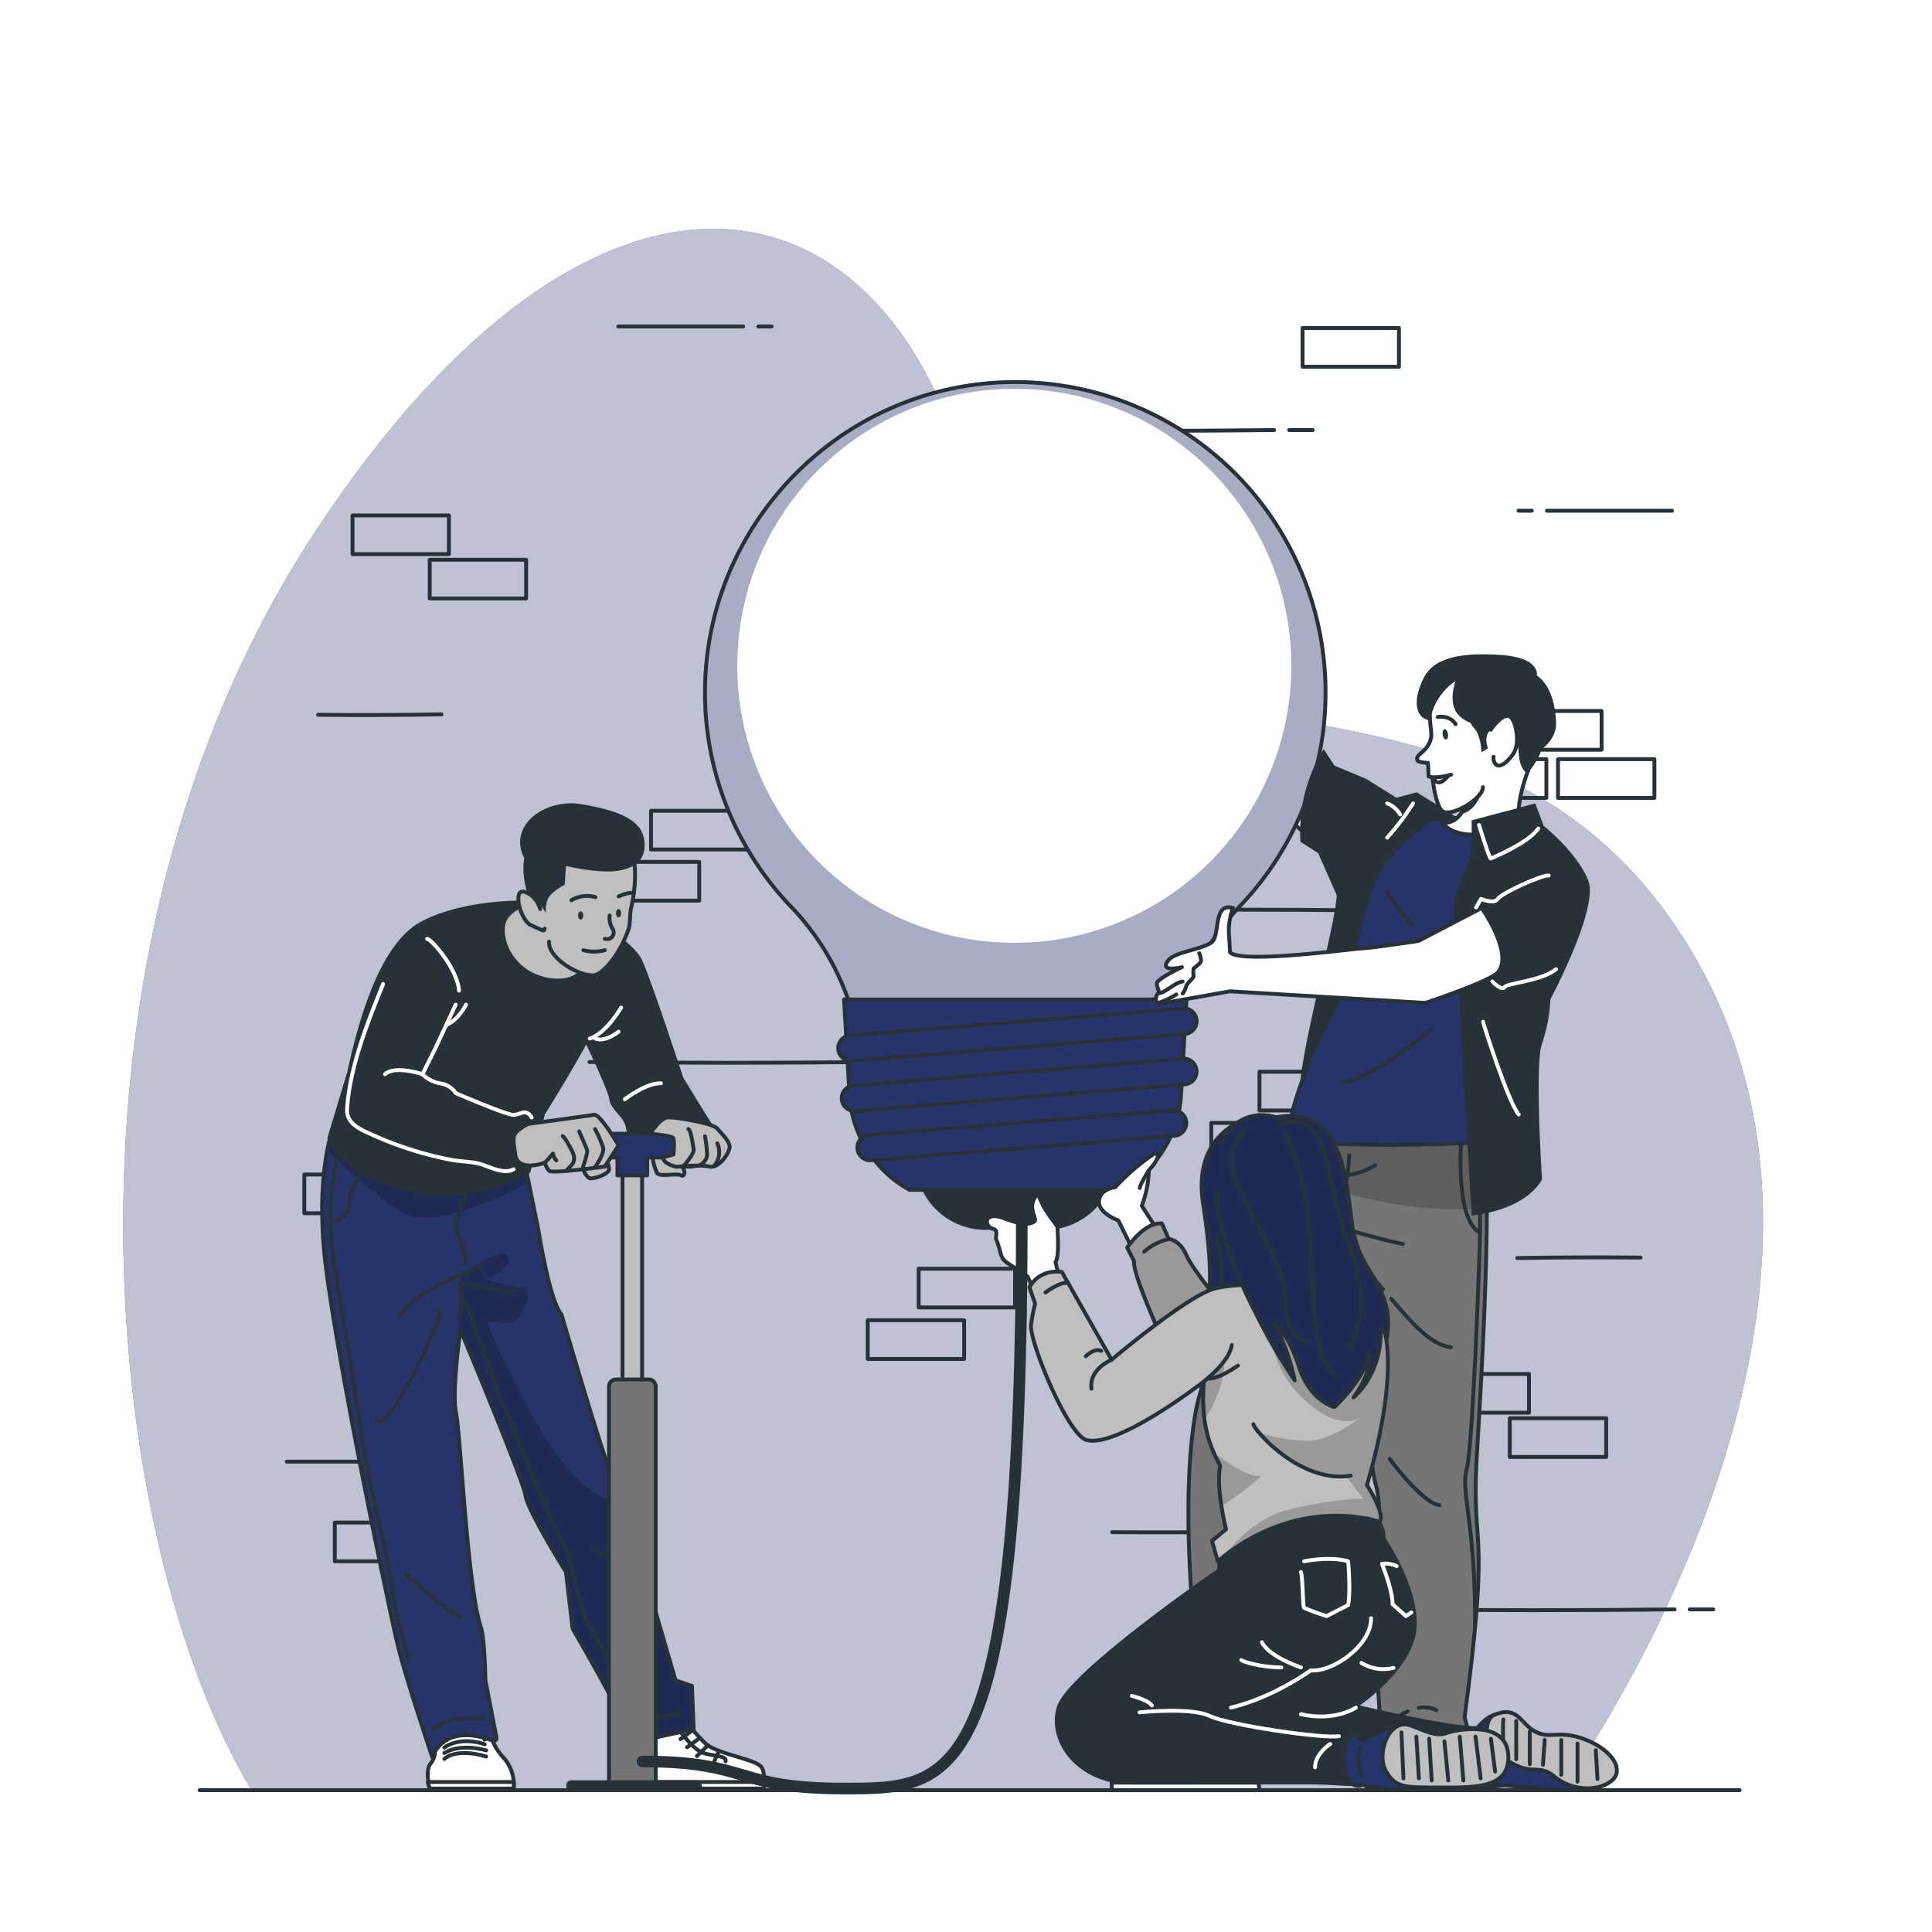 <svg class="animated" id="freepik_stories-creative-team" xmlns="http://www.w3.org/2000/svg" xmlns:xlink="http://www.w3.org/1999/xlink" viewBox="0 0 500 500" version="1.1" xmlns:svgjs="http://svgjs.com/svgjs"><style>svg#freepik_stories-creative-team:not(.animated) .animable {opacity: 0;}svg#freepik_stories-creative-team.animated #freepik--background-simple--inject-2 {animation: 1s 1 forwards ease-in zoomOut;animation-delay: 0s;}svg#freepik_stories-creative-team.animated #freepik--Floor--inject-2 {animation: 1s 1 forwards cubic-bezier(.36,-0.01,.5,1.38) slideUp;animation-delay: 0s;}svg#freepik_stories-creative-team.animated #freepik--Bricks--inject-2 {animation: 1s 1 forwards cubic-bezier(.36,-0.01,.5,1.38) zoomIn;animation-delay: 0s;}svg#freepik_stories-creative-team.animated #freepik--character-3--inject-2 {animation: 1s 1 forwards cubic-bezier(.36,-0.01,.5,1.38) slideLeft;animation-delay: 0s;}svg#freepik_stories-creative-team.animated #freepik--character-2--inject-2 {animation: 1s 1 forwards cubic-bezier(.36,-0.01,.5,1.38) slideUp;animation-delay: 0s;}svg#freepik_stories-creative-team.animated #freepik--character-1--inject-2 {animation: 1s 1 forwards cubic-bezier(.36,-0.01,.5,1.38) lightSpeedRight;animation-delay: 0s;}            @keyframes zoomOut {                0% {                    opacity: 0;                    transform: scale(1.5);                }                100% {                    opacity: 1;                    transform: scale(1);                }            }                    @keyframes slideUp {                0% {                    opacity: 0;                    transform: translateY(30px);                }                100% {                    opacity: 1;                    transform: inherit;                }            }                    @keyframes zoomIn {                0% {                    opacity: 0;                    transform: scale(0.5);                }                100% {                    opacity: 1;                    transform: scale(1);                }            }                    @keyframes slideLeft {                0% {                    opacity: 0;                    transform: translateX(-30px);                }                100% {                    opacity: 1;                    transform: translateX(0);                }            }                    @keyframes lightSpeedRight {              from {                transform: translate3d(50%, 0, 0) skewX(-20deg);                opacity: 0;              }              60% {                transform: skewX(10deg);                opacity: 1;              }              80% {                transform: skewX(-2deg);              }              to {                opacity: 1;                transform: translate3d(0, 0, 0);              }            }        </style><g id="freepik--background-simple--inject-2" class="animable" style="transform-origin: 244.074px 250.609px;"><g id="el3kuqpx9r13h"><path d="M67.93,167.09s-27.88,72,11.3,144.5S199.11,422.39,263.7,455.14s131.66,16.8,163.53-36.84-11.84-91.93-11.9-168.42,11.45-96.74-30-161.36-143.06-78.93-219.9-31S67.93,167.09,67.93,167.09Z" style="fill: rgb(255, 255, 255); opacity: 0.7; transform-origin: 248.588px 250.609px;" class="animable"></path></g><path d="M404.16,463.3s89.4-122.39,34-216.46S272.75,217.33,251.8,129.54s-97.42-102.19-169.94,7.6S26.69,399.59,65.09,463.3Z" style="fill: rgb(39, 52, 105); transform-origin: 244.074px 261.263px;" id="el0fvy3656qknv" class="animable"></path><g id="elzwhj1kss7bf"><path d="M404.16,463.3s89.4-122.39,34-216.46S272.75,217.33,251.8,129.54s-97.42-102.19-169.94,7.6S26.69,399.59,65.09,463.3Z" style="fill: rgb(255, 255, 255); opacity: 0.7; transform-origin: 244.074px 261.263px;" class="animable"></path></g></g><g id="freepik--Floor--inject-2" class="animable" style="transform-origin: 250.94px 463.3px;"><line x1="51.66" y1="463.3" x2="450.22" y2="463.3" style="fill: none; stroke: rgb(38, 50, 56); stroke-linecap: round; stroke-linejoin: round; transform-origin: 250.94px 463.3px;" id="elv6qurxnlbvl" class="animable"></line></g><g id="freepik--Bricks--inject-2" class="animable" style="transform-origin: 258.805px 250.601px;"><g id="elz4d4xgiq629"><rect x="91.23" y="133.39" width="24.95" height="10.02" style="fill: none; stroke: rgb(38, 50, 56); stroke-linecap: round; stroke-linejoin: round; transform-origin: 103.705px 138.4px; transform: rotate(180deg);" class="animable"></rect></g><g id="elkplbsonohx"><rect x="111.21" y="144.86" width="24.95" height="10.02" style="fill: none; stroke: rgb(38, 50, 56); stroke-linecap: round; stroke-linejoin: round; transform-origin: 123.685px 149.87px; transform: rotate(180deg);" class="animable"></rect></g><g id="el3l34kwdtna5"><rect x="168.49" y="209.83" width="24.95" height="10.02" style="fill: none; stroke: rgb(38, 50, 56); stroke-linecap: round; stroke-linejoin: round; transform-origin: 180.965px 214.84px; transform: rotate(180deg);" class="animable"></rect></g><g id="el846xn9x4u9"><rect x="156.01" y="223.06" width="24.95" height="10.02" style="fill: none; stroke: rgb(38, 50, 56); stroke-linecap: round; stroke-linejoin: round; transform-origin: 168.485px 228.07px; transform: rotate(180deg);" class="animable"></rect></g><g id="els371h2gqy3c"><rect x="78.76" y="303.96" width="24.95" height="10.02" style="fill: none; stroke: rgb(38, 50, 56); stroke-linecap: round; stroke-linejoin: round; transform-origin: 91.235px 308.97px; transform: rotate(180deg);" class="animable"></rect></g><g id="eluk65ky4pka"><rect x="92.43" y="316.43" width="24.95" height="10.02" style="fill: none; stroke: rgb(38, 50, 56); stroke-linecap: round; stroke-linejoin: round; transform-origin: 104.905px 321.44px; transform: rotate(180deg);" class="animable"></rect></g><g id="elu2u5ruaebrh"><rect x="237.75" y="328.34" width="24.95" height="10.02" style="fill: none; stroke: rgb(38, 50, 56); stroke-linecap: round; stroke-linejoin: round; transform-origin: 250.225px 333.35px; transform: rotate(180deg);" class="animable"></rect></g><g id="el6mj4huiciwc"><rect x="224.57" y="341.68" width="24.95" height="10.02" style="fill: none; stroke: rgb(38, 50, 56); stroke-linecap: round; stroke-linejoin: round; transform-origin: 237.045px 346.69px; transform: rotate(180deg);" class="animable"></rect></g><g id="ele4tjvqrb0ft"><rect x="86.64" y="394.04" width="24.95" height="10.02" style="fill: none; stroke: rgb(38, 50, 56); stroke-linecap: round; stroke-linejoin: round; transform-origin: 99.115px 399.05px; transform: rotate(180deg);" class="animable"></rect></g><g id="elnte7gdzto9"><rect x="106.71" y="303.96" width="24.95" height="10.02" style="fill: none; stroke: rgb(38, 50, 56); stroke-linecap: round; stroke-linejoin: round; transform-origin: 119.185px 308.97px; transform: rotate(180deg);" class="animable"></rect></g><path d="M225.31,274.84c-24.26.27-49.26.27-72.76,0" style="fill: none; stroke: rgb(38, 50, 56); stroke-linecap: round; stroke-linejoin: round; transform-origin: 188.93px 274.941px;" id="elhs55gelsnco" class="animable"></path><path d="M235.3,274.84h-6.1" style="fill: none; stroke: rgb(38, 50, 56); stroke-linecap: round; stroke-linejoin: round; transform-origin: 232.25px 274.84px;" id="el0b8sehg3u4n6" class="animable"></path><path d="M433.4,416.51c-24.26.27-49.26.27-72.76,0" style="fill: none; stroke: rgb(38, 50, 56); stroke-linecap: round; stroke-linejoin: round; transform-origin: 397.02px 416.611px;" id="eli9egjgtrre" class="animable"></path><path d="M443.39,416.51h-6.1" style="fill: none; stroke: rgb(38, 50, 56); stroke-linecap: round; stroke-linejoin: round; transform-origin: 440.34px 416.51px;" id="el4ntyga0ci3n" class="animable"></path><path d="M329.74,111.3c-24.26.27-49.26.27-72.76,0" style="fill: none; stroke: rgb(38, 50, 56); stroke-linecap: round; stroke-linejoin: round; transform-origin: 293.36px 111.401px;" id="ellscpyg7hkj" class="animable"></path><path d="M339.73,111.3h-6.1" style="fill: none; stroke: rgb(38, 50, 56); stroke-linecap: round; stroke-linejoin: round; transform-origin: 336.68px 111.3px;" id="el4qr5im1ld2" class="animable"></path><path d="M114.26,184.88q-16,.27-31.93.11" style="fill: none; stroke: rgb(38, 50, 56); stroke-linecap: round; stroke-linejoin: round; transform-origin: 98.295px 184.965px;" id="elt6zljur1w6" class="animable"></path><path d="M319.77,396.41q-16,.27-31.92.11" style="fill: none; stroke: rgb(38, 50, 56); stroke-linecap: round; stroke-linejoin: round; transform-origin: 303.81px 396.495px;" id="eldxms5t123e7" class="animable"></path><path d="M110.47,378.28h3.44" style="fill: none; stroke: rgb(38, 50, 56); stroke-linecap: round; stroke-linejoin: round; transform-origin: 112.19px 378.28px;" id="elg6e9voo5hjd" class="animable"></path><path d="M74.22,378.28h32.34" style="fill: none; stroke: rgb(38, 50, 56); stroke-linecap: round; stroke-linejoin: round; transform-origin: 90.39px 378.28px;" id="eldbrqk0902em" class="animable"></path><path d="M196.26,84.49h3.44" style="fill: none; stroke: rgb(38, 50, 56); stroke-linecap: round; stroke-linejoin: round; transform-origin: 197.98px 84.49px;" id="elc8xd7lthih6" class="animable"></path><path d="M160,84.49h32.34" style="fill: none; stroke: rgb(38, 50, 56); stroke-linecap: round; stroke-linejoin: round; transform-origin: 176.17px 84.49px;" id="elc6ix2v7fbw9" class="animable"></path><rect x="390.73" y="367.04" width="24.95" height="10.02" style="fill: none; stroke: rgb(38, 50, 56); stroke-linecap: round; stroke-linejoin: round; transform-origin: 403.205px 372.05px;" id="elfkrckcme39" class="animable"></rect><rect x="370.75" y="355.58" width="24.95" height="10.02" style="fill: none; stroke: rgb(38, 50, 56); stroke-linecap: round; stroke-linejoin: round; transform-origin: 383.225px 360.59px;" id="elx7emiwrpn9" class="animable"></rect><rect x="313.48" y="290.6" width="24.95" height="10.02" style="fill: none; stroke: rgb(38, 50, 56); stroke-linecap: round; stroke-linejoin: round; transform-origin: 325.955px 295.61px;" id="ela26id42wz1m" class="animable"></rect><rect x="325.95" y="277.37" width="24.95" height="10.02" style="fill: none; stroke: rgb(38, 50, 56); stroke-linecap: round; stroke-linejoin: round; transform-origin: 338.425px 282.38px;" id="el4mo2xluckqm" class="animable"></rect><rect x="403.21" y="196.48" width="24.95" height="10.02" style="fill: none; stroke: rgb(38, 50, 56); stroke-linecap: round; stroke-linejoin: round; transform-origin: 415.685px 201.49px;" id="el4xlmggsnn3l" class="animable"></rect><rect x="389.54" y="184.01" width="24.95" height="10.02" style="fill: none; stroke: rgb(38, 50, 56); stroke-linecap: round; stroke-linejoin: round; transform-origin: 402.015px 189.02px;" id="eljmy3o66q0ol" class="animable"></rect><rect x="244.22" y="172.1" width="24.95" height="10.02" style="fill: none; stroke: rgb(38, 50, 56); stroke-linecap: round; stroke-linejoin: round; transform-origin: 256.695px 177.11px;" id="el2nk1f8rny3f" class="animable"></rect><rect x="257.4" y="158.76" width="24.95" height="10.02" style="fill: none; stroke: rgb(38, 50, 56); stroke-linecap: round; stroke-linejoin: round; transform-origin: 269.875px 163.77px;" id="elrr81v5spv1" class="animable"></rect><rect x="337.1" y="84.89" width="24.95" height="10.02" style="fill: none; stroke: rgb(38, 50, 56); stroke-linecap: round; stroke-linejoin: round; transform-origin: 349.575px 89.9px;" id="elb8cdykjlvc" class="animable"></rect><rect x="375.25" y="196.48" width="24.95" height="10.02" style="fill: none; stroke: rgb(38, 50, 56); stroke-linecap: round; stroke-linejoin: round; transform-origin: 387.725px 201.49px;" id="elihcv6glazh" class="animable"></rect><path d="M281.61,235.62c24.25-.27,49.25-.27,72.76,0" style="fill: none; stroke: rgb(38, 50, 56); stroke-linecap: round; stroke-linejoin: round; transform-origin: 317.99px 235.519px;" id="ele957esejqic" class="animable"></path><path d="M271.62,235.62h6.09" style="fill: none; stroke: rgb(38, 50, 56); stroke-linecap: round; stroke-linejoin: round; transform-origin: 274.665px 235.62px;" id="elt8wgw0if3z" class="animable"></path><path d="M392.65,325.58q16-.27,31.93-.12" style="fill: none; stroke: rgb(38, 50, 56); stroke-linecap: round; stroke-linejoin: round; transform-origin: 408.615px 325.493px;" id="el8d5xxoe5ecq" class="animable"></path><path d="M396.44,132.18H393" style="fill: none; stroke: rgb(38, 50, 56); stroke-linecap: round; stroke-linejoin: round; transform-origin: 394.72px 132.18px;" id="elxbo47l393jj" class="animable"></path><path d="M432.7,132.18H400.35" style="fill: none; stroke: rgb(38, 50, 56); stroke-linecap: round; stroke-linejoin: round; transform-origin: 416.525px 132.18px;" id="elgpuyhchnayi" class="animable"></path></g><g id="freepik--character-3--inject-2" class="animable" style="transform-origin: 296.948px 281.093px;"><path d="M353.72,206,337,193.3S316.76,155,315.61,153.6l-6.06,7.83s11.42,33.35,13.11,38,8.64,9.9,12,13.47,16.69,12.95,16.69,12.95Z" style="fill: rgb(255, 255, 255); stroke: rgb(38, 50, 56); stroke-linecap: round; stroke-linejoin: round; transform-origin: 331.635px 189.725px;" id="el3fo7oe951pg" class="animable"></path><path d="M270.46,318.29H255.05a18.17,18.17,0,0,1-18.14-17.14l-.84-14.8h53.36l-.84,14.8A18.16,18.16,0,0,1,270.46,318.29Z" style="fill: rgb(38, 50, 56); transform-origin: 262.75px 302.32px;" id="elon8o98nxla" class="animable"></path><path d="M343.05,179.18A80.29,80.29,0,0,0,260.82,98.9c-43.42,1-78.47,37-78.37,80.47a80,80,0,0,0,22.11,55.12,66.73,66.73,0,0,1,16.86,30.63l.53,2.26h81.61l.31-1.33a70.46,70.46,0,0,1,17.45-32A79.91,79.91,0,0,0,343.05,179.18Z" style="fill: rgb(255, 255, 255); transform-origin: 262.75px 183.128px;" id="el1bbx59cexj9" class="animable"></path><g style="clip-path: url(&quot;#freepik--clip-path--inject-2&quot;); transform-origin: 262.733px 183.129px;" id="el6w4fmwxrxth" class="animable"><g id="elvp5hmhl9xi"><path d="M260.82,98.9c-43.42,1-78.47,37-78.37,80.47a80,80,0,0,0,22.11,55.12,66.73,66.73,0,0,1,16.86,30.63l.53,2.26h81.61l.31-1.33a70.39,70.39,0,0,1,17.46-32A80.29,80.29,0,0,0,260.82,98.9ZM262.49,244a71.69,71.69,0,1,1,71.7-71.69A71.69,71.69,0,0,1,262.49,244Z" style="fill: rgb(39, 52, 105); opacity: 0.4; transform-origin: 262.733px 183.129px;" class="animable"></path></g></g><path d="M343.05,179.18A80.29,80.29,0,0,0,260.82,98.9c-43.42,1-78.47,37-78.37,80.47a80,80,0,0,0,22.11,55.12,66.73,66.73,0,0,1,16.86,30.63l.53,2.26h81.61l.31-1.33a70.46,70.46,0,0,1,17.45-32A79.91,79.91,0,0,0,343.05,179.18Z" style="fill: none; stroke: rgb(38, 50, 56); stroke-miterlimit: 10; transform-origin: 262.75px 183.128px;" id="elhf8k6o6e8mm" class="animable"></path><path d="M235.35,307.92h54.81a30.15,30.15,0,0,0,15.51-24.69l1.39-24.57H218.45l1.38,24.57A30.18,30.18,0,0,0,235.35,307.92Z" style="fill: rgb(39, 52, 105); stroke: rgb(38, 50, 56); stroke-linecap: round; stroke-linejoin: round; transform-origin: 262.755px 283.29px;" id="el6kr3epxlfm" class="animable"></path><path d="M306.65,267.58l-86.15,6.95a3.29,3.29,0,0,1-3.55-3h0a3.3,3.3,0,0,1,3-3.55L306.12,261a3.29,3.29,0,0,1,3.55,3h0A3.3,3.3,0,0,1,306.65,267.58Z" style="fill: rgb(39, 52, 105); stroke: rgb(38, 50, 56); stroke-linecap: round; stroke-linejoin: round; transform-origin: 263.311px 267.765px;" id="elccnbyge1pnv" class="animable"></path><path d="M306.63,280.62,221.4,287.5a3.31,3.31,0,0,1-3.55-3h0a3.3,3.3,0,0,1,3-3.55L306.1,274a3.3,3.3,0,0,1,3.55,3h0A3.29,3.29,0,0,1,306.63,280.62Z" style="fill: rgb(39, 52, 105); stroke: rgb(38, 50, 56); stroke-linecap: round; stroke-linejoin: round; transform-origin: 263.754px 280.75px;" id="elefj1u2giuf" class="animable"></path><path d="M304,293.94l-78.54,6.34a3.31,3.31,0,0,1-3.55-3h0a3.3,3.3,0,0,1,3-3.56l78.54-6.34a3.31,3.31,0,0,1,3.55,3h0A3.31,3.31,0,0,1,304,293.94Z" style="fill: rgb(39, 52, 105); stroke: rgb(38, 50, 56); stroke-linecap: round; stroke-linejoin: round; transform-origin: 264.455px 293.83px;" id="el3va4mhweib5" class="animable"></path><path d="M325.19,447s1.82,11.12,0,16.31H288.41s-1.55-3.89,0-6.35,13.21-3.85,16.84-7.17a62.79,62.79,0,0,0,7.51-9Z" style="fill: rgb(38, 50, 56); stroke: rgb(38, 50, 56); stroke-miterlimit: 10; transform-origin: 306.86px 452.05px;" id="eldzqgjprbpr4" class="animable"></path><polygon points="287.72 461.34 325.68 461.34 326 463.3 287.72 463.3 287.72 461.34" style="fill: rgb(255, 255, 255); stroke: rgb(38, 50, 56); stroke-linecap: round; stroke-linejoin: round; transform-origin: 306.86px 462.32px;" id="elbbah6hvmyhk" class="animable"></polygon><path d="M316.35,445.64s-3.46.83-3.85,1-3.75,5.31-7.12,6.22-6.74.73-6.22,2.37" style="fill: none; stroke: rgb(255, 255, 255); stroke-linecap: round; stroke-linejoin: round; transform-origin: 307.728px 450.435px;" id="el4jwr08t401i" class="animable"></path><line x1="308.69" y1="445.64" x2="312.63" y2="448.54" style="fill: none; stroke: rgb(255, 255, 255); stroke-linecap: round; stroke-linejoin: round; transform-origin: 310.66px 447.09px;" id="elefob1i2e4kr" class="animable"></line><line x1="306.86" y1="448.18" x2="310.66" y2="450.97" style="fill: none; stroke: rgb(255, 255, 255); stroke-linecap: round; stroke-linejoin: round; transform-origin: 308.76px 449.575px;" id="el8eic311y8ls" class="animable"></line><line x1="304.43" y1="450.41" x2="307.73" y2="453.6" style="fill: none; stroke: rgb(255, 255, 255); stroke-linecap: round; stroke-linejoin: round; transform-origin: 306.08px 452.005px;" id="elw8ojqu8e6xq" class="animable"></line><line x1="301.1" y1="452.04" x2="302.53" y2="455.19" style="fill: none; stroke: rgb(255, 255, 255); stroke-linecap: round; stroke-linejoin: round; transform-origin: 301.815px 453.615px;" id="el8ayh69v7jbp" class="animable"></line><path d="M325.79,452a31,31,0,0,0-12.64,1.57c-6.61,2.32-8.89,4.34-8.72,4.95s.95,2.41.95,2.41h3.31s-1.2-2.11-1-2.41,11.53-4.71,18.06-3.93Z" style="fill: rgb(255, 255, 255); transform-origin: 315.106px 456.411px;" id="elnie73d9p9n" class="animable"></path><path d="M378.92,463.3s1.42-5.41-.24-7.42c-3-3.6.36-6.62-2.63-7.87l-1.25,1.45c-.24-1.47.46-5.95-5.08-6.54-6.7-.7-6.83,4.17-7.19,5.78l.11-2.25c-2.86,0-1.38,2.85-5.71,7.52a12.3,12.3,0,0,0-3.12,9.33Z" style="fill: rgb(38, 50, 56); stroke: rgb(38, 50, 56); stroke-miterlimit: 10; transform-origin: 366.624px 453.076px;" id="elrrlf07tqnf" class="animable"></path><polygon points="353.78 461.34 379.48 461.34 378.92 463.3 353.81 463.3 353.78 461.34" style="fill: rgb(255, 255, 255); stroke: rgb(38, 50, 56); stroke-linecap: round; stroke-linejoin: round; transform-origin: 366.63px 462.32px;" id="el3t84a4hvjbc" class="animable"></polygon><path d="M362,453.74s8.44-2.79,12.51.7" style="fill: none; stroke: rgb(255, 255, 255); stroke-linecap: round; stroke-linejoin: round; transform-origin: 368.255px 453.562px;" id="elh2z7v0ttukg" class="animable"></path><path d="M362,451.9s7.42-2.35,12.51.79" style="fill: none; stroke: rgb(255, 255, 255); stroke-linecap: round; stroke-linejoin: round; transform-origin: 368.255px 451.873px;" id="el8cdoqs6fpqa" class="animable"></path><path d="M362.47,450.08s7-2.63,12.07,1" style="fill: none; stroke: rgb(255, 255, 255); stroke-linecap: round; stroke-linejoin: round; transform-origin: 368.505px 450.12px;" id="el4h8qrln0qo9" class="animable"></path><path d="M356.93,454l.84.82a.69.69,0,0,1,.09.87,10.32,10.32,0,0,0-1.72,5.68h-1.23a17.94,17.94,0,0,1,1.78-5.66l-.63-.64Z" style="fill: rgb(255, 255, 255); transform-origin: 356.442px 457.685px;" id="elcn905ed6ltv" class="animable"></path><path d="M331.81,394.71s-5.46,9.28-14.69,7.3" style="fill: none; stroke: rgb(38, 50, 56); stroke-linecap: round; stroke-linejoin: round; transform-origin: 324.465px 398.499px;" id="ellozm5zruo5s" class="animable"></path><path d="M337.58,289.08,334,296.65a401.28,401.28,0,0,0-23.84,65.54c-.22.83-4.9,17.4-1.15,58.67l-2.14,7.24,2.34,12s-3.52,5.08-3.39,6.75c0,0,8.68,1.62,11.58,3.17,2.25,1.21,9,7.9,9,7.9,1.92-.4,2.08-8.16,2.08-8.16s4-68.88,5.17-71.86,8.2-15.76,19.19-45.05c0,0,.25,40.91,3.19,51.26,2.61,9.21-.48,35-.48,35l1.76,28.68s-6.18,6.42-1.17,8.15c0,0,3.35-6.45,12.9-7.91,4.85-.75,10.9,7.87,10.9,7.87,2.12-.68-.9-11.51-.9-11.51,6.76-51.05,1.77-41.81,3.12-66.77.87-16,5.41-84.54.08-90.1Z" style="fill: rgb(117, 117, 117); transform-origin: 345.304px 372.72px;" id="elfa33ev8wwt5" class="animable"></path><g style="clip-path: url(&quot;#freepik--clip-path-2--inject-2&quot;); transform-origin: 355.99px 355.04px;" id="eltfilctrcvp" class="animable"><g id="elkpltb5jlnwk"><path d="M384.82,312.67c-23.9,1.88-44.6-5.94-53.57-10,1.7-3.83,2.75-6,2.75-6l3.58-7.57,44.68-1.62C384.19,289.47,384.82,299.68,384.82,312.67Z" style="opacity: 0.2; transform-origin: 358.035px 300.218px;" class="animable"></path></g><g id="eldtc4727bky6"><path d="M352.67,333.33c-10.88,28.92-17.86,41.58-19,44.53-.66,1.71-2.26,25.1-3.5,44.74-1.44-17.86-2.91-36.71-3-40.41-.27-7.36,5.05-17.46,5.85-20.07s-1-5.43-1-5.43l9.57-12.06c-.32-4.1,4.74-22,4.74-22C349.3,325.52,352,331.58,352.67,333.33Z" style="opacity: 0.2; transform-origin: 339.915px 372.615px;" class="animable"></path></g></g><path d="M337.58,289.08,334,296.65a401.28,401.28,0,0,0-23.84,65.54c-.22.83-4.9,17.4-1.15,58.67l-2.14,7.24,2.34,12s-3.52,5.08-3.39,6.75c0,0,8.68,1.62,11.58,3.17,2.25,1.21,9,7.9,9,7.9,1.92-.4,2.08-8.16,2.08-8.16s4-68.88,5.17-71.86,8.2-15.76,19.19-45.05c0,0,.25,40.91,3.19,51.26,2.61,9.21-.48,35-.48,35l1.76,28.68s-6.18,6.42-1.17,8.15c0,0,3.35-6.45,12.9-7.91,4.85-.75,10.9,7.87,10.9,7.87,2.12-.68-.9-11.51-.9-11.51,6.76-51.05,1.77-41.81,3.12-66.77.87-16,5.41-84.54.08-90.1Z" style="fill: none; stroke: rgb(38, 50, 56); stroke-linecap: round; stroke-linejoin: round; transform-origin: 345.304px 372.72px;" id="eljavstoqtzih" class="animable"></path><path d="M352.86,332.81s-5.46-10.54-10.12-13.48" style="fill: none; stroke: rgb(38, 50, 56); stroke-linecap: round; stroke-linejoin: round; transform-origin: 347.8px 326.07px;" id="elz25wjzibkuh" class="animable"></path><path d="M340.7,315.92s16.59,5,22.34,6" style="fill: none; stroke: rgb(38, 50, 56); stroke-linecap: round; stroke-linejoin: round; transform-origin: 351.87px 318.92px;" id="el1tekp9iac5e" class="animable"></path><path d="M349.19,299c-.72,13.82-5.59,16.17-.88,19.18,0,0-.13,6.46,2.21,10.56" style="fill: none; stroke: rgb(38, 50, 56); stroke-linecap: round; stroke-linejoin: round; transform-origin: 348.401px 313.87px;" id="el8t2xg1deaut" class="animable"></path><path d="M378.26,293.71s-2,21.23,4.57,25.22" style="fill: none; stroke: rgb(38, 50, 56); stroke-linecap: round; stroke-linejoin: round; transform-origin: 380.402px 306.32px;" id="elglx08u2faro" class="animable"></path><path d="M382.83,300.55s.49,14.13,0,25.52c0,0-1.63,48.13-3.26,54.18s2.51,15.16,2.15,41.3" style="fill: none; stroke: rgb(38, 50, 56); stroke-linecap: round; stroke-linejoin: round; transform-origin: 381.118px 361.05px;" id="elu9va7trj0vg" class="animable"></path><path d="M367.15,442a6.85,6.85,0,0,1,4.58.61" style="fill: none; stroke: rgb(38, 50, 56); stroke-linecap: round; stroke-linejoin: round; transform-origin: 369.44px 442.229px;" id="el7qe3ngff0l6" class="animable"></path><path d="M357.33,447.73a25.27,25.27,0,0,1,7-4.82" style="fill: none; stroke: rgb(38, 50, 56); stroke-linecap: round; stroke-linejoin: round; transform-origin: 360.83px 445.32px;" id="elq2gruntabkr" class="animable"></path><path d="M360.06,336.15c3.67,4.1,9.47,11.85,15.42,12.51" style="fill: none; stroke: rgb(38, 50, 56); stroke-linecap: round; stroke-linejoin: round; transform-origin: 367.77px 342.405px;" id="elayo08wxnls6" class="animable"></path><path d="M354.42,329.45c1.12,1.43,2.29,2.82,3.47,4.2" style="fill: none; stroke: rgb(38, 50, 56); stroke-linecap: round; stroke-linejoin: round; transform-origin: 356.155px 331.55px;" id="elj5ho58vtw9" class="animable"></path><path d="M359.64,377.56s8.33,11.34,12.9,12" style="fill: none; stroke: rgb(38, 50, 56); stroke-linecap: round; stroke-linejoin: round; transform-origin: 366.09px 383.56px;" id="el07yne4jcq0ml" class="animable"></path><path d="M349.84,330.76s-14.83,41.32-20,45.4c0,0-.59,30.38-.75,41s-2.61,24.72-2.61,24.72" style="fill: none; stroke: rgb(38, 50, 56); stroke-linecap: round; stroke-linejoin: round; transform-origin: 338.16px 386.32px;" id="elxljupsies5n" class="animable"></path><path d="M310.65,441.57s5.71,2,8.49,3.23a7.66,7.66,0,0,1,3.76,4" style="fill: none; stroke: rgb(38, 50, 56); stroke-linecap: round; stroke-linejoin: round; transform-origin: 316.775px 445.185px;" id="eltwrol9avpt" class="animable"></path><path d="M325.1,361.26c8-5,18.47-11.24,22.7-20.05" style="fill: none; stroke: rgb(38, 50, 56); stroke-linecap: round; stroke-linejoin: round; transform-origin: 336.45px 351.235px;" id="elhmsv5vvyr74" class="animable"></path><path d="M318.16,365.38c1.51-.83,3-1.7,4.46-2.59" style="fill: none; stroke: rgb(38, 50, 56); stroke-linecap: round; stroke-linejoin: round; transform-origin: 320.39px 364.085px;" id="elfk0ocmzchkg" class="animable"></path><path d="M343.26,304.57c4.28-.06,9-.63,12.63-3" style="fill: none; stroke: rgb(38, 50, 56); stroke-linecap: round; stroke-linejoin: round; transform-origin: 349.575px 303.07px;" id="eldrvyxxuiqe" class="animable"></path><path d="M336.45,304.17c1.23.17,2.46.28,3.7.34" style="fill: none; stroke: rgb(38, 50, 56); stroke-linecap: round; stroke-linejoin: round; transform-origin: 338.3px 304.34px;" id="el2soz7jaiizg" class="animable"></path><path d="M358.63,214.59s25.18-7.15,39.66.6c3.6,1.92,11.83,8.17,11.54,15.66s-24.12,42.36-23.83,47,0,16.64-1.76,17.46-40,1.93-49.44-.5c-3.77-1,3.64-18.81,3.64-18.81S345.66,237.35,358.63,214.59Z" style="fill: rgb(39, 52, 105); stroke: rgb(38, 50, 56); stroke-linecap: round; stroke-linejoin: round; transform-origin: 371.784px 253.936px;" id="elnbzw7scm7us" class="animable"></path><path d="M394.48,213.26s-15.92,6.37-21.14-.29a5.26,5.26,0,0,0,4.58-2.19,8,8,0,0,0,1.29-4.25c.08-1.18-2.26-16.32-1.29-17.68,14.67-20.5,17.91,9.6,17.91,9.6S390.64,211.37,394.48,213.26Z" style="fill: rgb(255, 255, 255); stroke: rgb(38, 50, 56); stroke-linecap: round; stroke-linejoin: round; transform-origin: 384.585px 198.854px;" id="ell9jh8luv6ze" class="animable"></path><path d="M383.33,205.05s-1,4.73-5.41,5.73a8,8,0,0,0,1.29-4.25A24.18,24.18,0,0,0,383.33,205.05Z" style="fill: rgb(38, 50, 56); transform-origin: 380.625px 207.915px;" id="elhp5wmet8y35" class="animable"></path><path d="M397.33,207.92l-16.46,4.37v8.55s-4.78,11.95-4.63,13.89,4.63,79.84,4.63,79.84,13.37-1,18.2-9.3c0,0-1.94-30.2,0-35.17a42,42,0,0,0,2.18-11.51s12.59-23.53,9.79-30.71-11.54-14.17-11.54-14.17Z" style="fill: rgb(38, 50, 56); transform-origin: 393.841px 261.245px;" id="el9ehg3qu647" class="animable"></path><path d="M382.77,213.51s2.71,8.86,3.05,8.68,9.75-4,12.29-7.78" style="fill: none; stroke: rgb(255, 255, 255); stroke-linecap: round; stroke-linejoin: round; transform-origin: 390.44px 217.851px;" id="elysxae4bjtub" class="animable"></path><path d="M377.13,211.67c-.24-.34-10.48-6.62-10.48-6.62l-5.27,1.4-7.78-4.86s-7.88,24-7.65,29.55-8.17,36.28-9.4,48.41c0,0,10-19.72,11.43-23.16s6.07-26.6,9.91-32,12.82-12.11,12.82-12.11Z" style="fill: rgb(38, 50, 56); transform-origin: 356.84px 240.57px;" id="elunend65h5hg" class="animable"></path><path d="M396.4,196.41a14.44,14.44,0,0,0,.88-6.29c-1.08-15.17-4.66-18.7-10.57-17.71-22.07,3.68-15.53,14.88-16.37,18.6s-4,4-3.55,5.69c.17.67,2.77.74,2.77.74l.16,3.5,1,.24s.8,8,2.83,8.89c2.57,1.17,10.25-3.47,10.23-6.35" style="fill: rgb(255, 255, 255); stroke: rgb(38, 50, 56); stroke-linecap: round; stroke-linejoin: round; transform-origin: 382.038px 191.256px;" id="elgg1b9maxq3" class="animable"></path><path d="M372.06,185.56s3.1-.63,4.65,1.85" style="fill: none; stroke: rgb(38, 50, 56); stroke-linecap: round; stroke-linejoin: round; transform-origin: 374.385px 186.449px;" id="el0npckxq1s75" class="animable"></path><path d="M373.35,190.15c.11.74.52,1.28.9,1.22s.6-.7.49-1.43-.52-1.28-.9-1.22S373.24,189.42,373.35,190.15Z" style="fill: rgb(38, 50, 56); transform-origin: 374.045px 190.045px;" id="elokmmuzyz75i" class="animable"></path><path d="M370.71,201.18a16.65,16.65,0,0,0,4.81-.7" style="fill: none; stroke: rgb(38, 50, 56); stroke-linecap: round; stroke-linejoin: round; transform-origin: 373.115px 200.83px;" id="el5r3yua7ixib" class="animable"></path><path d="M374.85,200.7s-1.28,1.78-2.43,1.78-1.22-.89-1.22-.89" style="fill: none; stroke: rgb(38, 50, 56); stroke-linecap: round; stroke-linejoin: round; transform-origin: 373.025px 201.59px;" id="el22bvr9jxwg3" class="animable"></path><path d="M397.73,174.8s1.1-4.71-9.88-5.34c-8.57-.49-16.4.26-19.29,5.81s-2.59,10.54,1.54,11.18a15.57,15.57,0,0,1,6.61-10.22s-2.4,6.2,1.21,9.26a9.15,9.15,0,0,0,2.67,1.6,6.46,6.46,0,0,0,1,1.46c1.74,2,1.81,6.14,1.81,6.14l1.68-1s-2.44-6.46,4.65-4.94c3.64.78,3,5.18,3.53,7.92s2,3.49,2,3.49a20.38,20.38,0,0,0,3.82-6.32h0s3.62-2.58,3.62-6.37S401.68,177.52,397.73,174.8Z" style="fill: rgb(38, 50, 56); transform-origin: 384.676px 184.747px;" id="eldj3kgmaldwd" class="animable"></path><path d="M385.82,188.86s2.3-3.54,4.34-3.62,3.41,7,1.54,9.75-3.71,3.67-4.56,2.85a2.38,2.38,0,0,1-.6-2" style="fill: rgb(255, 255, 255); stroke: rgb(38, 50, 56); stroke-linecap: round; stroke-linejoin: round; transform-origin: 389.203px 191.684px;" id="elwp0rsh7k3u" class="animable"></path><path d="M359,216.78a62.79,62.79,0,0,0,6.69-8.86" style="fill: none; stroke: rgb(255, 255, 255); stroke-linecap: round; stroke-linejoin: round; transform-origin: 362.345px 212.35px;" id="eljfpaz6xf6up" class="animable"></path><path d="M359,207.92a6.53,6.53,0,0,1,3.34,2.86" style="fill: none; stroke: rgb(255, 255, 255); stroke-linecap: round; stroke-linejoin: round; transform-origin: 360.67px 209.35px;" id="elk2xjwxwzbs" class="animable"></path><path d="M353.6,201.59l-8.24-3.46-2.79-4.25a39.78,39.78,0,0,0-6,24l4.58,2.92L347.4,235Z" style="fill: rgb(38, 50, 56); transform-origin: 345.035px 214.44px;" id="elxb9yebpcg2" class="animable"></path><path d="M383.46,235s8.28,11.68,4.21,16.62c-1.91,2.33-18.78,7.93-18.78,7.93l-50.6-3-16.84,3-1.88.15a1.93,1.93,0,0,1,.46-2.83s-.91-2.2-.53-2.69c1.15-1.47,6.39-3.88,6.39-3.88s-6.05,1.51-3.56-1.74c1.7-2.21,8.16-2.67,11.14-4.62,2.45-1.61.31-10.54,5.63-8.94a17,17,0,0,0-1,7.59c.08.65.22,3.85.22,3.85,2.7,3.09,31.65-.91,34.14-1s14.62-1.92,14.62-1.92Z" style="fill: rgb(255, 255, 255); stroke: rgb(38, 50, 56); stroke-linecap: round; stroke-linejoin: round; transform-origin: 343.97px 247.254px;" id="elosmoy42hdy" class="animable"></path><path d="M310.36,246.71a4.78,4.78,0,0,1,.46,2c-.13.66-1.91,1.91-1.91,1.91a5.92,5.92,0,0,0,0,1.91c.2.46-1.91,2.1-1.91,2.69a5.6,5.6,0,0,1-.92,1.91" style="fill: none; stroke: rgb(38, 50, 56); stroke-linecap: round; stroke-linejoin: round; transform-origin: 308.45px 251.92px;" id="eldho1im54sy9" class="animable"></path><path d="M300,256.9c.79.6,4.16-2.73,6.05-2.89" style="fill: none; stroke: rgb(38, 50, 56); stroke-linecap: round; stroke-linejoin: round; transform-origin: 303.025px 255.491px;" id="elqktfo74ks5j" class="animable"></path><path d="M304.44,257.36a21.47,21.47,0,0,1-4.41,2.11" style="fill: none; stroke: rgb(38, 50, 56); stroke-linecap: round; stroke-linejoin: round; transform-origin: 302.235px 258.415px;" id="el700ocizcooq" class="animable"></path><path d="M382,234.84l1.29-2.2s3.4,1.45,4.32,0,11.21-6.19,13.19-6.06" style="fill: none; stroke: rgb(255, 255, 255); stroke-linecap: round; stroke-linejoin: round; transform-origin: 391.4px 230.709px;" id="elz06y6iaesg" class="animable"></path><path d="M386.2,254s2.5,2.57,3.16,1.48,9.6-1.56,13.33-4.65" style="fill: none; stroke: rgb(255, 255, 255); stroke-linecap: round; stroke-linejoin: round; transform-origin: 394.445px 253.29px;" id="el05xr97frucy5" class="animable"></path><path d="M383.82,264.42c0,.4,6.6,21.1,9.23,24" style="fill: none; stroke: rgb(255, 255, 255); stroke-linecap: round; stroke-linejoin: round; transform-origin: 388.435px 276.42px;" id="elnju56jqt8e" class="animable"></path><path d="M370.37,266.53c-.79.53-16.13,13.32-22.57,13.45" style="fill: none; stroke: rgb(38, 50, 56); stroke-linecap: round; stroke-linejoin: round; transform-origin: 359.085px 273.255px;" id="elyf44ba0g8t" class="animable"></path><path d="M359,230.71c0,.75,4.54,6.95,6.69,8.66" style="fill: none; stroke: rgb(38, 50, 56); stroke-linecap: round; stroke-linejoin: round; transform-origin: 362.345px 235.04px;" id="el6rpw4ndskgb" class="animable"></path></g><g id="freepik--character-2--inject-2" class="animable" style="transform-origin: 336.924px 375.943px;"><path d="M298.74,298.55c2.67,0-1.42,4.32-1.42,4.32a28.36,28.36,0,0,1-1.82,9.21l8.28,12.8-7.12,5.66-7.23-14.68s-6.31-2.26-4.79-6c.94-2.36,4-2.62,4-2.62A56.08,56.08,0,0,1,298.74,298.55Z" style="fill: rgb(255, 255, 255); stroke: rgb(38, 50, 56); stroke-linecap: round; stroke-linejoin: round; transform-origin: 294.092px 314.545px;" id="ele27e9k026ft" class="animable"></path><path d="M291.71,322.9s4.35-6.7,9-6.26l1.75,4s2.87.15,4.6,4.23,11.32,15.42,11.32,15.42l-13.89,14.41s-11.6-24.38-11-28.34Z" style="fill: rgb(191, 191, 191); transform-origin: 305.045px 335.66px;" id="el1wz0oy8qq63" class="animable"></path><g style="clip-path: url(&quot;#freepik--clip-path-3--inject-2&quot;); transform-origin: 305.045px 335.66px;" id="el78faccah2o7" class="animable"><g id="elgtwt4v2ibj"><path d="M291.71,322.9s4.35-6.7,9-6.26l1.75,4s2.87.15,4.6,4.23,11.32,15.42,11.32,15.42l-13.89,14.41s-11.6-24.38-11-28.34Z" style="opacity: 0.2; transform-origin: 305.045px 335.66px;" class="animable"></path></g></g><path d="M291.71,322.9s4.35-6.7,9-6.26l1.75,4s2.87.15,4.6,4.23,11.32,15.42,11.32,15.42l-13.89,14.41s-11.6-24.38-11-28.34Z" style="fill: none; stroke: rgb(38, 50, 56); stroke-linecap: round; stroke-linejoin: round; transform-origin: 305.045px 335.66px;" id="elaacccno71dr" class="animable"></path><path d="M325.79,288.59s-17.57,2.59-14.44,22.88,1.17,23.14,1.35,31.5,5.68,11.74,5.68,11.74l4.29-14.49s-2.14,2.75-1.43-7.93.89-24.38.89-24.38" style="fill: rgb(39, 52, 105); transform-origin: 318.383px 321.65px;" id="eljrk6g3py62d" class="animable"></path><g style="clip-path: url(&quot;#freepik--clip-path-4--inject-2&quot;); transform-origin: 318.383px 321.65px;" id="eli7z6wwyrdih" class="animable"><g id="elog0bgjjoj49"><path d="M325.79,288.59s-17.57,2.59-14.44,22.88,1.17,23.14,1.35,31.5,5.68,11.74,5.68,11.74l4.29-14.49s-2.14,2.75-1.43-7.93.89-24.38.89-24.38" style="opacity: 0.2; transform-origin: 318.383px 321.65px;" class="animable"></path></g></g><path d="M325.79,288.59s-17.57,2.59-14.44,22.88,1.17,23.14,1.35,31.5,5.68,11.74,5.68,11.74l4.29-14.49s-2.14,2.75-1.43-7.93.89-24.38.89-24.38" style="fill: none; stroke: rgb(38, 50, 56); stroke-linecap: round; stroke-linejoin: round; transform-origin: 318.383px 321.65px;" id="eldhxredrhdk" class="animable"></path><path d="M315,319.78s2,11,.54,18.62" style="fill: none; stroke: rgb(38, 50, 56); stroke-linecap: round; stroke-linejoin: round; transform-origin: 315.537px 329.09px;" id="el7lt4zktu5tx" class="animable"></path><path d="M276.25,334.4a23.41,23.41,0,0,1-3.09-7.83c1.11-1.45.48-8.19.52-8.87s-3.59-4.08-5-8.83a4.87,4.87,0,0,0-1.56,3.27c.09,2,1.06,3.51.7,3.85-1.91,1.8-6.92-.32-8.44-.86-3.36-1.18-5,.57-3.3,2.44.6.66,1.89.18,1.78,1.8s-.37.22.49,2.83.55,3.44,2.51,4.75l5.07,3.4L270,339Z" style="fill: rgb(255, 255, 255); stroke: rgb(38, 50, 56); stroke-linecap: round; stroke-linejoin: round; transform-origin: 265.826px 323.935px;" id="el4ekzapunh4i" class="animable"></path><path d="M317.57,399.15s7-10.35,24.43-10.93,16.57,9.83,16.57,9.83,9.06,13.29,8,23.68-14.68,19.65-14.68,19.65,27.82,6.51,31,5.16,9.64,12.47,7.15,15.57-81.15-2.2-81.15-2.2-7.83-9.21-8.18-15.65,17.33-31.14,16.85-32.32S317.57,399.15,317.57,399.15Z" style="fill: rgb(38, 50, 56); transform-origin: 345.652px 425.64px;" id="elz6mb0oozz8" class="animable"></path><path d="M347.05,410.89s2.33,19.28-7.58,22.63l-32.65,13.13s45.43,3.93,52.35,2.53,16.63,12.64,16.63,12.64H292.9c-14.13,0-22.2-11.19-19.35-20.2s41.53-35.55,41.53-35.55-2-9.73,19.21-16.89C353.43,382.72,347.05,410.89,347.05,410.89Z" style="fill: rgb(38, 50, 56); transform-origin: 324.39px 425.019px;" id="eli6omuk6mkdf" class="animable"></path><path d="M353.75,384.31s5,7.75,3.22,9.51c0,0-20.1-7.17-40.68,9.31-.38.3-.75.61-1.13.93l-1.49-5.28,3.63-3s-.66-2.62-1.18-5.92-.95-7.56-.35-10.32c.06-.29-.74-1.49-1.68-3.64h0a32.21,32.21,0,0,1-2.36-8.46,44.17,44.17,0,0,1,1.07-16.71,66.81,66.81,0,0,1,3-9.32c2.92-7.32,17.69-10.76,34.88-6.29a9.13,9.13,0,0,1,5.14,3.49C364.49,350.27,353.75,384.31,353.75,384.31Z" style="fill: rgb(191, 191, 191); transform-origin: 335.288px 368.592px;" id="el99zl1nvfxpb" class="animable"></path><g style="clip-path: url(&quot;#freepik--clip-path-5--inject-2&quot;); transform-origin: 335.282px 368.909px;" id="elwygppzuqx8" class="animable"><g id="elgcognx7oh1i"><path d="M311.72,367.46a44.17,44.17,0,0,1,1.07-16.71l3.64-1.16S318.8,356.39,311.72,367.46Z" style="opacity: 0.2; transform-origin: 314.088px 358.525px;" class="animable"></path></g><g id="elmw76sxilxir"><path d="M316.12,389.88c-.55-3.42-.95-7.56-.35-10.32.06-.29-.74-1.49-1.68-3.64,0,0,8.39,6.58,11.7,6C327.79,381.56,321.46,386.17,316.12,389.88Z" style="opacity: 0.2; transform-origin: 320.129px 382.9px;" class="animable"></path></g><g id="elj1pne0q5plh"><path d="M353.75,384.31s5,7.75,3.22,9.51c0,0-20.1-7.17-40.68,9.31,3.94-5,10-10.78,17.44-12.5,13.76-3.17,19.13-2.72,19.13-2.72l-4.46-5.78s-15,0-22.61-11.39A42.82,42.82,0,0,0,338,372.88c5.6.12,12.21-4.57,14.22-6.11-1.71,1.12-7,3.16-15.8-5.62C325.54,350.27,325,330,348.4,335.67a28.78,28.78,0,0,1,7.41,3C364.49,350.27,353.75,384.31,353.75,384.31Z" style="opacity: 0.2; transform-origin: 337.744px 368.909px;" class="animable"></path></g></g><path d="M353.75,384.31s5,7.75,3.22,9.51c0,0-20.1-7.17-40.68,9.31-.38.3-.75.61-1.13.93l-1.49-5.28,3.63-3s-.66-2.62-1.18-5.92-.95-7.56-.35-10.32c.06-.29-.74-1.49-1.68-3.64h0a32.21,32.21,0,0,1-2.36-8.46,44.17,44.17,0,0,1,1.07-16.71,66.81,66.81,0,0,1,3-9.32c2.92-7.32,17.69-10.76,34.88-6.29a9.13,9.13,0,0,1,5.14,3.49C364.49,350.27,353.75,384.31,353.75,384.31Z" style="fill: none; stroke: rgb(38, 50, 56); stroke-linecap: round; stroke-linejoin: round; transform-origin: 335.288px 368.592px;" id="elh24cy8c0fs" class="animable"></path><path d="M354.82,418.78c.18,6.94-9.89,14.06-15.62,13.52,0,0-9.57,7-20.64,9.63" style="fill: none; stroke: rgb(255, 255, 255); stroke-linecap: round; stroke-linejoin: round; transform-origin: 336.691px 430.355px;" id="eldik6jjpufyq" class="animable"></path><path d="M294.91,443.16s13.31-1.42,18.22.95,29.34,5.91,33.38,5.21" style="fill: none; stroke: rgb(255, 255, 255); stroke-linecap: round; stroke-linejoin: round; transform-origin: 320.71px 446.074px;" id="elti1bysfalze" class="animable"></path><path d="M337.5,404.06s6.52-1.37,11.39,0c0,0,.71,7.3,0,11.34l-5.54,2.84a59,59,0,0,1-5.85-2.13c-.36-.36-.32-7.83-.81-9.25" style="fill: none; stroke: rgb(255, 255, 255); stroke-linecap: round; stroke-linejoin: round; transform-origin: 342.948px 410.846px;" id="el4htkvigul0p" class="animable"></path><path d="M365.26,417.3l-1.41.94-3.46-3.08c.12-3.32-2.73-10.44-2.73-10.44a6.76,6.76,0,0,1,3.8.59" style="fill: none; stroke: rgb(255, 255, 255); stroke-linecap: round; stroke-linejoin: round; transform-origin: 361.46px 411.45px;" id="elvzt7vdg9mf" class="animable"></path><path d="M352.34,430.35a10.78,10.78,0,0,0,8.29,1.3" style="fill: none; stroke: rgb(255, 255, 255); stroke-linecap: round; stroke-linejoin: round; transform-origin: 356.485px 431.16px;" id="eltpd95uykz9" class="animable"></path><path d="M350.9,441.93s-5.41,3.72-14.21,1.7" style="fill: none; stroke: rgb(255, 255, 255); stroke-linecap: round; stroke-linejoin: round; transform-origin: 343.795px 443.08px;" id="elzo17va7ehyp" class="animable"></path><path d="M336.69,431.53s-8.21-2.7-10.11-6.51" style="fill: none; stroke: rgb(255, 255, 255); stroke-linecap: round; stroke-linejoin: round; transform-origin: 331.635px 428.275px;" id="ell64odchesng" class="animable"></path><path d="M321.24,429.63c.6.48,5.34,1.9,10.39,1.9" style="fill: none; stroke: rgb(255, 255, 255); stroke-linecap: round; stroke-linejoin: round; transform-origin: 326.435px 430.58px;" id="el9v8vibtiq9q" class="animable"></path><path d="M292.9,438.89s4.14,1,5.21,2.49" style="fill: none; stroke: rgb(255, 255, 255); stroke-linecap: round; stroke-linejoin: round; transform-origin: 295.505px 440.135px;" id="el5bfstn78gjh" class="animable"></path><path d="M344.26,451.34s-4,2.61-3.92,6.05" style="fill: none; stroke: rgb(255, 255, 255); stroke-linecap: round; stroke-linejoin: round; transform-origin: 342.299px 454.365px;" id="elwbasbzisuzl" class="animable"></path><path d="M376.07,451.48c.22-5.73,5.51-3.35,5.51-3.35s3.87-5.69,7.62-4.36,4.72,3.3,10.68,5.4,14.06.45,16.26,6.12-.61,8.85-14.06,7.81-17-1.47-17-1.47S375.62,463,376.07,451.48Z" style="fill: rgb(39, 52, 105); stroke: rgb(38, 50, 56); stroke-linecap: round; stroke-linejoin: round; transform-origin: 396.434px 453.432px;" id="elu4qotbw1s" class="animable"></path><path d="M381.3,450.27a7.47,7.47,0,0,0,2.7,6.45" style="fill: none; stroke: rgb(38, 50, 56); stroke-linecap: round; stroke-linejoin: round; transform-origin: 382.635px 453.495px;" id="eldzpkjtyftoo" class="animable"></path><path d="M386.78,443.77c-2.86,1.14-3.22,7.71,3.4,11.9s7.94.61,12.12,4.12,10.74,4,14.52,1.28.69-8-6.36-10.8-9.31,0-13.19-2.14S392.87,441.34,386.78,443.77Z" style="fill: rgb(191, 191, 191); stroke: rgb(38, 50, 56); stroke-linecap: round; stroke-linejoin: round; transform-origin: 401.639px 452.949px;" id="elr4z55yyfl0o" class="animable"></path><path d="M389.07,445c-.22.72,0,7.34,0,7.34" style="fill: none; stroke: rgb(38, 50, 56); stroke-linecap: round; stroke-linejoin: round; transform-origin: 389.021px 448.67px;" id="el2w3vx53gh9c" class="animable"></path><line x1="392.4" y1="445.35" x2="392.4" y2="455.29" style="fill: none; stroke: rgb(38, 50, 56); stroke-linecap: round; stroke-linejoin: round; transform-origin: 392.4px 450.32px;" id="elwkzn8emu25" class="animable"></line><line x1="395.91" y1="448.13" x2="395.91" y2="456.55" style="fill: none; stroke: rgb(38, 50, 56); stroke-linecap: round; stroke-linejoin: round; transform-origin: 395.91px 452.34px;" id="elhkga6oukbon" class="animable"></line><line x1="399.77" y1="450.27" x2="399.32" y2="456.72" style="fill: none; stroke: rgb(38, 50, 56); stroke-linecap: round; stroke-linejoin: round; transform-origin: 399.545px 453.495px;" id="elcdxpl99ghm" class="animable"></line><line x1="404.06" y1="450.32" x2="404.06" y2="459.31" style="fill: none; stroke: rgb(38, 50, 56); stroke-linecap: round; stroke-linejoin: round; transform-origin: 404.06px 454.815px;" id="eldj5pchry7v" class="animable"></line><line x1="408.26" y1="451.23" x2="408.26" y2="461.07" style="fill: none; stroke: rgb(38, 50, 56); stroke-linecap: round; stroke-linejoin: round; transform-origin: 408.26px 456.15px;" id="el9526hp2iivu" class="animable"></line><line x1="412.99" y1="452.96" x2="413.43" y2="460.41" style="fill: none; stroke: rgb(38, 50, 56); stroke-linecap: round; stroke-linejoin: round; transform-origin: 413.21px 456.685px;" id="elunyrw73egva" class="animable"></line><path d="M363.12,446.3a30.54,30.54,0,0,0-10.46,4.16s-2.11-3.11-4.09-.08-.54,13.67,4.09,11.54c0,0,6.61,2.18,19.95.85s.66-8.67.66-8.67Z" style="fill: rgb(39, 52, 105); stroke: rgb(38, 50, 56); stroke-linecap: round; stroke-linejoin: round; transform-origin: 363.21px 454.75px;" id="elug8ygwznatk" class="animable"></path><path d="M364.34,446.37c-5.19-1.06-8.11,7.79-5.66,12s4.52,4.24,13.76,4.24,18.46.33,17.89-8.53-13.2-6.61-16.21-5.49S367.11,446.94,364.34,446.37Z" style="fill: rgb(191, 191, 191); stroke: rgb(38, 50, 56); stroke-linecap: round; stroke-linejoin: round; transform-origin: 374.078px 454.447px;" id="elut5q24ocj99" class="animable"></path><line x1="362.69" y1="448.33" x2="363.21" y2="460.24" style="fill: none; stroke: rgb(38, 50, 56); stroke-linecap: round; stroke-linejoin: round; transform-origin: 362.95px 454.285px;" id="elatnnfncpjel" class="animable"></line><line x1="366.55" y1="449.44" x2="367.21" y2="460.24" style="fill: none; stroke: rgb(38, 50, 56); stroke-linecap: round; stroke-linejoin: round; transform-origin: 366.88px 454.84px;" id="el177rw7bobx" class="animable"></line><line x1="369.86" y1="449.99" x2="370.52" y2="460.79" style="fill: none; stroke: rgb(38, 50, 56); stroke-linecap: round; stroke-linejoin: round; transform-origin: 370.19px 455.39px;" id="elgwzrmoqxrf6" class="animable"></line><line x1="373.81" y1="450.65" x2="374.82" y2="460.79" style="fill: none; stroke: rgb(38, 50, 56); stroke-linecap: round; stroke-linejoin: round; transform-origin: 374.315px 455.72px;" id="elqa7z2riruol" class="animable"></line><line x1="377.79" y1="449.44" x2="378.72" y2="460.79" style="fill: none; stroke: rgb(38, 50, 56); stroke-linecap: round; stroke-linejoin: round; transform-origin: 378.255px 455.115px;" id="elqqtgvk0nepo" class="animable"></line><line x1="381.87" y1="449.44" x2="383.19" y2="460.24" style="fill: none; stroke: rgb(38, 50, 56); stroke-linecap: round; stroke-linejoin: round; transform-origin: 382.53px 454.84px;" id="elqm63j0q0d3" class="animable"></line><line x1="385.84" y1="449.99" x2="386.94" y2="458.47" style="fill: none; stroke: rgb(38, 50, 56); stroke-linecap: round; stroke-linejoin: round; transform-origin: 386.39px 454.23px;" id="eluuflbjeggcl" class="animable"></line><path d="M351.89,452.19s-1,4.71.55,7.39" style="fill: none; stroke: rgb(38, 50, 56); stroke-linecap: round; stroke-linejoin: round; transform-origin: 352.006px 455.885px;" id="el98y3wr7qnp" class="animable"></path><path d="M324.58,332.25c-1,.19-7.89.42-10.79,1.39-7.37,2.44-26.11,18.26-26.11,18.26L274.8,329.16s-5.61-1-8.38,4l1.47,4.23a44.32,44.32,0,0,0-1.06,5.56c-.34,4.56,9.51,28.3,14.3,29.7,7.5,2.19,28.13-13.41,28.13-13.41s8.65-5.77,9.53-11.15" style="fill: rgb(191, 191, 191); stroke: rgb(38, 50, 56); stroke-linecap: round; stroke-linejoin: round; transform-origin: 295.5px 350.97px;" id="elpuqvxn3f6z" class="animable"></path><path d="M316.22,295.42c4.95-9.61,14-6.26,14-6.26,17.62-3.35,18.16,17.17,19.76,28s7.43,13.31,9.08,22.39a24.12,24.12,0,0,1-.12,6.57,4,4,0,0,0-1.6-2.38c.34,11.74-6.61,17.56-7.05,17.9,4.92-6.76,4.32-11.14,4.32-11.14-1.9,6.88-9.26,13.65-9.26,13.65s-6.28-1.42-9.23-10.57c-2.61-8.14-6.08-11-6.29-11.13a59.77,59.77,0,0,1,5.24,14.77,138.74,138.74,0,0,1-9.31-15.85C313.51,318,315,308.27,315,308.27" style="fill: rgb(39, 52, 105); transform-origin: 337.086px 326.372px;" id="elnqe5d4l4n1k" class="animable"></path><g style="clip-path: url(&quot;#freepik--clip-path-6--inject-2&quot;); transform-origin: 337.086px 326.372px;" id="elqz9k92skogd" class="animable"><g id="elot6kbjro1ua"><path d="M316.22,295.42c4.95-9.61,14-6.26,14-6.26,17.62-3.35,18.16,17.17,19.76,28s7.43,13.31,9.08,22.39a24.12,24.12,0,0,1-.12,6.57,4,4,0,0,0-1.6-2.38c.34,11.74-6.61,17.56-7.05,17.9,4.92-6.76,4.32-11.14,4.32-11.14-1.9,6.88-9.26,13.65-9.26,13.65s-6.28-1.42-9.23-10.57c-2.61-8.14-6.08-11-6.29-11.13a59.77,59.77,0,0,1,5.24,14.77,138.74,138.74,0,0,1-9.31-15.85C313.51,318,315,308.27,315,308.27" style="opacity: 0.2; transform-origin: 337.086px 326.372px;" class="animable"></path></g></g><path d="M316.22,295.42c4.95-9.61,14-6.26,14-6.26,17.62-3.35,18.16,17.17,19.76,28s7.43,13.31,9.08,22.39a24.12,24.12,0,0,1-.12,6.57,4,4,0,0,0-1.6-2.38c.34,11.74-6.61,17.56-7.05,17.9,4.92-6.76,4.32-11.14,4.32-11.14-1.9,6.88-9.26,13.65-9.26,13.65s-6.28-1.42-9.23-10.57c-2.61-8.14-6.08-11-6.29-11.13a59.77,59.77,0,0,1,5.24,14.77,138.74,138.74,0,0,1-9.31-15.85C313.51,318,315,308.27,315,308.27" style="fill: none; stroke: rgb(38, 50, 56); stroke-linecap: round; stroke-linejoin: round; transform-origin: 337.086px 326.372px;" id="elwtci6th277o" class="animable"></path><path d="M331.5,291.07s9-5.82,12.34,11.56,6.05,19.16,7.71,27.7-.11,15.43-2.61,18" style="fill: none; stroke: rgb(38, 50, 56); stroke-linecap: round; stroke-linejoin: round; transform-origin: 341.849px 319.232px;" id="elnsblapuji8d" class="animable"></path><path d="M332.69,293.91c3.09,5.82,5.46,13.65,6.41,28.12s.63,29.41,6.4,33.81" style="fill: none; stroke: rgb(38, 50, 56); stroke-linecap: round; stroke-linejoin: round; transform-origin: 339.095px 324.875px;" id="elxm7f4o3vox9" class="animable"></path><path d="M323,292.25s-7.83,3.92-2.13,15.66,11.86,21.12,11.86,27.88,1.84,10.31,5.34,11.51" style="fill: none; stroke: rgb(38, 50, 56); stroke-linecap: round; stroke-linejoin: round; transform-origin: 328.431px 319.775px;" id="elkuae2yr7fl" class="animable"></path><path d="M297.32,302.87s-2.24,3.56-2.37,4.61" style="fill: none; stroke: rgb(38, 50, 56); stroke-linecap: round; stroke-linejoin: round; transform-origin: 296.135px 305.175px;" id="el99cuq1l4te8" class="animable"></path><path d="M287.68,351.9s-5.94,2.4-5.21,7.51" style="fill: none; stroke: rgb(38, 50, 56); stroke-linecap: round; stroke-linejoin: round; transform-origin: 285.044px 355.655px;" id="elir7y1vovu4d" class="animable"></path><path d="M281,351s2.2-2.25,4-1.4" style="fill: none; stroke: rgb(38, 50, 56); stroke-linecap: round; stroke-linejoin: round; transform-origin: 283px 350.204px;" id="elaof621bg2u8" class="animable"></path><path d="M270.55,334.5s3.69-2.76,5.7-2.49" style="fill: none; stroke: rgb(38, 50, 56); stroke-linecap: round; stroke-linejoin: round; transform-origin: 273.4px 333.246px;" id="elylibw52re7c" class="animable"></path><path d="M302.46,320.65a15.06,15.06,0,0,0-6.33,3.26" style="fill: none; stroke: rgb(38, 50, 56); stroke-linecap: round; stroke-linejoin: round; transform-origin: 299.295px 322.28px;" id="elape8qdhg0t5" class="animable"></path><path d="M320.39,353.44c-.19,0-4.77,3.53-7.92,3.35" style="fill: none; stroke: rgb(38, 50, 56); stroke-linecap: round; stroke-linejoin: round; transform-origin: 316.43px 355.118px;" id="elsf28xdhf7y" class="animable"></path><path d="M324.39,368.6c0,1.26,12,15.44,25.18,13.31" style="fill: none; stroke: rgb(38, 50, 56); stroke-linecap: round; stroke-linejoin: round; transform-origin: 336.98px 375.364px;" id="el1279xxg6nx8" class="animable"></path></g><g id="freepik--character-1--inject-2" class="animable animator-active" style="transform-origin: 173.911px 335.595px;"><path d="M153.48,238s10.4,5.57,12.7,10.51,10.67,30.42,10.67,30.42,6.35,10.45,7.83,12.57.84,11-6.49,10.94-15.8-7.05-16.12-10.21-4.09-5-4.38-7.73-9.1-20.75-9.1-20.75Z" style="fill: rgb(38, 50, 56); transform-origin: 166.958px 270.22px;" id="elvn6s0o97fbi" class="animable"></path><path d="M165.21,448.74s-1.57,9.64,0,14.14h31.88s1.35-3.38,0-5.5-11.45-3.34-14.59-6.22a54.33,54.33,0,0,1-6.51-7.81Z" style="fill: rgb(255, 255, 255); stroke: rgb(38, 50, 56); stroke-linecap: round; stroke-linejoin: round; transform-origin: 181.101px 453.115px;" id="eli4v4e298x7n" class="animable"></path><polygon points="197.69 461.18 164.8 461.18 164.51 462.88 197.69 462.88 197.69 461.18" style="fill: rgb(255, 255, 255); stroke: rgb(38, 50, 56); stroke-linecap: round; stroke-linejoin: round; transform-origin: 181.1px 462.03px;" id="elrk8hwmfe6t" class="animable"></polygon><path d="M172.88,447.57s3,.72,3.33.84,3.26,4.6,6.18,5.38,5.83.64,5.38,2.06" style="fill: none; stroke: rgb(38, 50, 56); stroke-linecap: round; stroke-linejoin: round; transform-origin: 180.348px 451.71px;" id="elp2zqx32ocs" class="animable"></path><line x1="179.52" y1="447.57" x2="176.1" y2="450.09" style="fill: none; stroke: rgb(38, 50, 56); stroke-linecap: round; stroke-linejoin: round; transform-origin: 177.81px 448.83px;" id="el8o98akbz32r" class="animable"></line><line x1="181.1" y1="449.78" x2="177.81" y2="452.19" style="fill: none; stroke: rgb(38, 50, 56); stroke-linecap: round; stroke-linejoin: round; transform-origin: 179.455px 450.985px;" id="elky3di1rbgc" class="animable"></line><line x1="183.2" y1="451.71" x2="180.35" y2="454.47" style="fill: none; stroke: rgb(38, 50, 56); stroke-linecap: round; stroke-linejoin: round; transform-origin: 181.775px 453.09px;" id="ela8hi03oqoe4" class="animable"></line><line x1="186.09" y1="453.11" x2="184.85" y2="455.85" style="fill: none; stroke: rgb(38, 50, 56); stroke-linecap: round; stroke-linejoin: round; transform-origin: 185.47px 454.48px;" id="elmlwr0gbvlw" class="animable"></line><path d="M111.19,462.88s-1.23-4.69.21-6.43c2.58-3.12-.32-5.74,2.27-6.82l1.09,1.26c.21-1.28-.4-5.17,4.41-5.67,5.8-.61,5.91,3.61,6.22,5l-.09-1.94c2.47,0,1.19,2.47,4.94,6.51a10.66,10.66,0,0,1,2.71,8.09Z" style="fill: rgb(255, 255, 255); stroke: rgb(38, 50, 56); stroke-linecap: round; stroke-linejoin: round; transform-origin: 121.846px 454.02px;" id="elrxvw62fpnop" class="animable"></path><path d="M90.16,284.47C87.49,286,80.57,300.75,84.61,330S100.72,416.3,102.75,425s9.12,29.75,9.12,29.75,2.71-9.12,15.74-4.24a.67.67,0,0,0,.88-.76l-2.86-14.89s-.2-10.89-1.14-13.62c-3.53-10.28-5.29-50-6.46-55.55s1.13-21.49,1.13-21.49,16.31,39,16.84,42.86,10.47,19.78,10.47,19.78l1.72,14.65s13.23,22.68,15.56,29.45l15.77-3.41-.44-11.21-4.25-1.46-7.42-25.49a225.21,225.21,0,0,0-8.63-26c-3.51-8.87-13.46-43.2-13.46-43.2-3.09-3.36-6-21.94-6-21.94l-4.78-23.43Z" style="fill: rgb(39, 52, 105); transform-origin: 131.446px 369.61px;" id="eltxenm6ii2f" class="animable"></path><g style="clip-path: url(&quot;#freepik--clip-path-7--inject-2&quot;); transform-origin: 132.105px 367.735px;" id="el4l40zl60iof" class="animable"><g id="el28toxuysykc"><path d="M136.83,306.07c-8,4.27-25.46,12.48-33.38,7.36-6.65-4.3-14.17-11.21-18.76-15.67,1.54-8.11,4.08-12.48,5.47-13.29l44.38,10.36Z" style="opacity: 0.2; transform-origin: 110.76px 299.764px;" class="animable"></path></g><g id="elsf3hvaqvloo"><path d="M179.52,447.57,163.75,451c-2.33-6.77-15.56-29.45-15.56-29.45l-1.72-14.65S136.53,390.93,136,387.1s-16.84-42.86-16.84-42.86-.39,2.73-.78,6.34c.12-1.87,1-14.44.49-18.31l.4-2.34s10.74-7.76,12.18-4.8-5.63,6-5.63,6,6.53,2,9.7,2.1-.72,7.87-2.21,8.75-7.25,0-7.25,0,12.36,30.53,23.83,41.15a30.08,30.08,0,0,0,11.29,6.57c4.21,11.53,6.23,19.71,6.23,19.71l7.42,25.49,4.25,1.46Z" style="opacity: 0.2; transform-origin: 148.95px 387.728px;" class="animable"></path></g></g><path d="M90.16,284.47C87.49,286,80.57,300.75,84.61,330S100.72,416.3,102.75,425s9.12,29.75,9.12,29.75,2.71-9.12,15.74-4.24a.67.67,0,0,0,.88-.76l-2.86-14.89s-.2-10.89-1.14-13.62c-3.53-10.28-5.29-50-6.46-55.55s1.13-21.49,1.13-21.49,16.31,39,16.84,42.86,10.47,19.78,10.47,19.78l1.72,14.65s13.23,22.68,15.56,29.45l15.77-3.41-.44-11.21-4.25-1.46-7.42-25.49a225.21,225.21,0,0,0-8.63-26c-3.51-8.87-13.46-43.2-13.46-43.2-3.09-3.36-6-21.94-6-21.94l-4.78-23.43Z" style="fill: none; stroke: rgb(38, 50, 56); stroke-linecap: round; stroke-linejoin: round; transform-origin: 131.446px 369.61px;" id="el7jxma4g5938" class="animable"></path><path d="M155,264.12c-5.45,10.8-14,24.3-14,24.3l-3.77,15.05s-14.16,8.74-30.4,5.08c-19-4.3-22.12-14-22.12-14l5.12-16.95c2.47-11.32,7.84-32.93,19-39s30.29-6.63,38-4.16c6.87,2.21,10.67,3.88,12.55,5.92,0,0,2.78,9.54,2.17,12.71S155,264.12,155,264.12Z" style="fill: rgb(38, 50, 56); transform-origin: 123.174px 271.256px;" id="elfjbhhihfk5q" class="animable"></path><polygon points="132.97 461.18 110.7 461.18 111.19 462.88 132.95 462.88 132.97 461.18" style="fill: rgb(255, 255, 255); stroke: rgb(38, 50, 56); stroke-linecap: round; stroke-linejoin: round; transform-origin: 121.835px 462.03px;" id="eljcv9zwjwe8" class="animable"></polygon><path d="M125.82,454.59s-7.3-2.41-10.83.61" style="fill: none; stroke: rgb(38, 50, 56); stroke-linecap: round; stroke-linejoin: round; transform-origin: 120.405px 454.44px;" id="el2of0q6apohm" class="animable"></path><path d="M125.82,453s-6.42-2-10.83.68" style="fill: none; stroke: rgb(38, 50, 56); stroke-linecap: round; stroke-linejoin: round; transform-origin: 120.405px 452.981px;" id="el6kyjb7807w7" class="animable"></path><path d="M125.45,451.42s-6-2.28-10.46.84" style="fill: none; stroke: rgb(38, 50, 56); stroke-linecap: round; stroke-linejoin: round; transform-origin: 120.22px 451.438px;" id="elzqfiys5ihc9" class="animable"></path><g id="elexhl0alibt8"><g style="opacity: 0.96; transform-origin: 130.757px 373.56px;" class="animable"><path d="M124.49,327.92c-.87.2-17.68,6.33-21,12.46" style="fill: none; stroke: rgb(38, 50, 56); stroke-linecap: round; stroke-linejoin: round; transform-origin: 113.99px 334.15px;" id="el20n2auu5j65" class="animable"></path><path d="M120.41,336.82c.84,1.19,8,23.54,11,29.67s13.35,33.63,15.72,35.21c0,0,3.17,16,5.14,18.59s12.21,23.06,12.21,23.06" style="fill: none; stroke: rgb(38, 50, 56); stroke-linecap: round; stroke-linejoin: round; transform-origin: 142.445px 390.085px;" id="elpghblyuf9je" class="animable"></path><line x1="175.99" y1="443.35" x2="163.58" y2="446.01" style="fill: none; stroke: rgb(38, 50, 56); stroke-linecap: round; stroke-linejoin: round; transform-origin: 169.785px 444.68px;" id="el78syxkmo4h6" class="animable"></line><path d="M125.45,444.68s-9.94-.89-13.3,2.89" style="fill: none; stroke: rgb(38, 50, 56); stroke-linecap: round; stroke-linejoin: round; transform-origin: 118.8px 446.079px;" id="el7zz1orgh49x" class="animable"></path><path d="M114,339.39c-.83,4.75-13.29,31.06-16.26,28.09" style="fill: none; stroke: rgb(38, 50, 56); stroke-linecap: round; stroke-linejoin: round; transform-origin: 105.87px 353.552px;" id="elufqffi25mqa" class="animable"></path><path d="M118.8,341.77s1.46-6.53.07-9.5c-.52-1.13,10.69,2.77,14.44,1.88" style="fill: none; stroke: rgb(38, 50, 56); stroke-linecap: round; stroke-linejoin: round; transform-origin: 126.055px 336.916px;" id="elwmc9df1zkon" class="animable"></path><path d="M120.41,309.44s-2,5.62-2.44,7.4,3.57,8.71,2.44,10.09" style="fill: none; stroke: rgb(38, 50, 56); stroke-linecap: round; stroke-linejoin: round; transform-origin: 119.274px 318.185px;" id="el5znifxunh8t" class="animable"></path><path d="M93.16,304.18s-2.77,4.24-2.77,7.37-3.76,4.5-3.76,4.5" style="fill: none; stroke: rgb(38, 50, 56); stroke-linecap: round; stroke-linejoin: round; transform-origin: 89.895px 310.115px;" id="elso1kz19ftu" class="animable"></path><path d="M87.26,299.55a72.38,72.38,0,0,0-.63,28.37c2.77,15.63,7.32,47.47,9.1,55.58s5.94,26.31,5.94,28.88,4.17,17.21,4.17,17.21" style="fill: none; stroke: rgb(38, 50, 56); stroke-linecap: round; stroke-linejoin: round; transform-origin: 95.682px 364.57px;" id="elwovxhv7h8s" class="animable"></path><path d="M104.83,407.44c.59,0,11.67,10.68,14.44,10.88" style="fill: none; stroke: rgb(38, 50, 56); stroke-linecap: round; stroke-linejoin: round; transform-origin: 112.05px 412.88px;" id="elfmud6mmpsmh" class="animable"></path><path d="M153.29,400.91c.6.2,9.89,4.75,10.29,3.36" style="fill: none; stroke: rgb(38, 50, 56); stroke-linecap: round; stroke-linejoin: round; transform-origin: 158.435px 402.722px;" id="elotfr07vobz" class="animable"></path></g></g><path d="M141.85,232.56s-11.3,1.13-11.7,7.41,4.88,13.39,13.72,13.79,9.92-8.27,10.23-13S148,232.19,141.85,232.56Z" style="fill: rgb(191, 191, 191); stroke: rgb(38, 50, 56); stroke-linecap: round; stroke-linejoin: round; transform-origin: 142.12px 243.154px;" id="elcl0eomx1wji" class="animable"></path><path d="M138.24,236.38a27.73,27.73,0,0,1-.82-15.91c1.57-6.59,9.42-15.65,21.32-7.41,6.14,4.25,6.51,13.46,4.6,21.9-.45,2-.11,4-.78,5.83-2.35,6.5-6.66,11.5-9,11.61-3.93.19-11.78-4.56-11.46-8.7" style="fill: rgb(191, 191, 191); stroke: rgb(38, 50, 56); stroke-linecap: round; stroke-linejoin: round; transform-origin: 150.493px 231.089px;" id="elbnvaojl318d" class="animable"></path><path d="M154.1,232.18a7.9,7.9,0,0,0-6.22.8" style="fill: none; stroke: rgb(38, 50, 56); stroke-linecap: round; stroke-linejoin: round; transform-origin: 150.99px 232.426px;" id="ell2ie9dvib1" class="animable"></path><path d="M160.09,232s2.4-1.2,4-.89" style="fill: none; stroke: rgb(38, 50, 56); stroke-linecap: round; stroke-linejoin: round; transform-origin: 162.09px 231.529px;" id="elq16csnrapc" class="animable"></path><ellipse cx="150.28" cy="236.92" rx="0.66" ry="1.06" style="fill: rgb(38, 50, 56); transform-origin: 150.28px 236.92px;" id="elj9mofeumew" class="animable"></ellipse><ellipse cx="160.09" cy="236.33" rx="0.66" ry="1.06" style="fill: rgb(38, 50, 56); transform-origin: 160.09px 236.33px;" id="elz607pq9fo7a" class="animable"></ellipse><path d="M146.47,224.11l-.32,4.86s-3.44,1.77-4.3,3.59a7.19,7.19,0,0,0-.55,3.77s-2.09-3.65-3.21-3.35c-.41.1-.41,1.63-.41,1.63s-4.68-10.5-.45-16.05S146.47,224.11,146.47,224.11Z" style="fill: rgb(38, 50, 56); transform-origin: 140.965px 226.668px;" id="elq1pzupgfwj8" class="animable"></path><path d="M139.83,235.27s-.94-3.52-4.11-4.46-1,7.51,1.7,8.63,3.38,1.88,3.54.88" style="fill: rgb(191, 191, 191); stroke: rgb(38, 50, 56); stroke-linecap: round; stroke-linejoin: round; transform-origin: 137.554px 235.761px;" id="elie0puexfqsn" class="animable"></path><path d="M157.78,236.92a5.3,5.3,0,0,0,.73,3.39,1.74,1.74,0,0,1-2,2.64" style="fill: none; stroke: rgb(38, 50, 56); stroke-linecap: round; stroke-linejoin: round; transform-origin: 157.667px 239.984px;" id="elwex2w3fa0p" class="animable"></path><path d="M156.53,245.91a10.73,10.73,0,0,1-5.54,0" style="fill: none; stroke: rgb(38, 50, 56); stroke-linecap: round; stroke-linejoin: round; transform-origin: 153.76px 246.092px;" id="el8pily2v2ddl" class="animable"></path><path d="M146.47,224.11s8.08,1.95,13,1.3,8-2.91,7.25-8.08-6.59-7.56-16.18-9.2c-9.43-1.61-19.31,5.45-14.82,14.07S146.47,224.11,146.47,224.11Z" style="fill: rgb(38, 50, 56); transform-origin: 150.718px 217.249px;" id="elp0m1j7t18ub" class="animable"></path><path d="M157.18,300.9a3.91,3.91,0,0,1,.42,1.73c.1,1.24-4.35,2.72-5.14,2.23s-2.66-3-.49-4.45S157.18,300.9,157.18,300.9Z" style="fill: rgb(191, 191, 191); stroke: rgb(38, 50, 56); stroke-linecap: round; stroke-linejoin: round; transform-origin: 154.279px 302.414px;" id="el0242ec4o5fl3" class="animable"></path><path d="M168.88,299.55a15.18,15.18,0,0,0,1.14,4c.69,1.14,5,0,6.18.61s1.28-1.48,0-2.53S173.28,298.25,168.88,299.55Z" style="fill: rgb(191, 191, 191); stroke: rgb(38, 50, 56); stroke-linecap: round; stroke-linejoin: round; transform-origin: 173.001px 301.718px;" id="elaoxhgly4b35" class="animable"></path><rect x="161.1" y="298.93" width="5.08" height="80.25" style="fill: rgb(191, 191, 191); stroke: rgb(38, 50, 56); stroke-linecap: round; stroke-linejoin: round; transform-origin: 163.64px 339.055px;" id="elekq61ixgn9i" class="animable"></rect><path d="M159.43,357h8.42a1.84,1.84,0,0,1,1.84,1.84v104a0,0,0,0,1,0,0H157.6a0,0,0,0,1,0,0v-104A1.84,1.84,0,0,1,159.43,357Z" style="fill: rgb(117, 117, 117); stroke: rgb(38, 50, 56); stroke-linecap: round; stroke-linejoin: round; transform-origin: 163.645px 409.92px;" id="el2tkix1fwckd" class="animable"></path><path d="M178.35,293.4H148.93a2.3,2.3,0,0,0-2.3,2.3v1.55a2.3,2.3,0,0,0,2.3,2.3h10.86v4.63h7.71v-4.63h10.85a2.3,2.3,0,0,0,2.3-2.3V295.7A2.3,2.3,0,0,0,178.35,293.4Z" style="fill: rgb(39, 52, 105); stroke: rgb(38, 50, 56); stroke-linecap: round; stroke-linejoin: round; transform-origin: 163.64px 298.79px;" id="el2g06x0kqdx8" class="animable"></path><path d="M136.63,290.88s15.59-2.11,17.13-2.37,6.33,7.91,6.33,7.91l-3.56,5.48s-13.6,1.9-14.41,1.11A5.43,5.43,0,0,1,141,300.9s-7,2.64-7.65-2.11S132.2,293.34,136.63,290.88Z" style="fill: rgb(191, 191, 191); stroke: rgb(38, 50, 56); stroke-linecap: round; stroke-linejoin: round; transform-origin: 146.508px 295.853px;" id="eljrsgr35kps" class="animable"></path><path d="M168.35,293.4s2.38-4.23,4.75-4.23,11.47,1.58,12.53,2.9,3.56,3.43,3.16,5.14-2.9,5.29-5.27,4.69-8.44.07-8.44.07-3.3-.61-3.56-2.42l2.77-.76s.39-3.82-.14-4.35S168.35,293.4,168.35,293.4Z" style="fill: rgb(191, 191, 191); stroke: rgb(38, 50, 56); stroke-linecap: round; stroke-linejoin: round; transform-origin: 178.591px 295.57px;" id="el61u0r91qdi4" class="animable"></path><path d="M176.85,301.81s2.89-3.15,2.67-4.34-.65-4.88-1.36-5.27" style="fill: none; stroke: rgb(38, 50, 56); stroke-linecap: round; stroke-linejoin: round; transform-origin: 178.191px 297.005px;" id="elrxi41qj75sq" class="animable"></path><path d="M180.85,301.65s2.14-.88,2.14-2.86a30.66,30.66,0,0,0-.54-4.74" style="fill: none; stroke: rgb(38, 50, 56); stroke-linecap: round; stroke-linejoin: round; transform-origin: 181.92px 297.85px;" id="elht7dkyubdze" class="animable"></path><path d="M184.68,301.88a5.47,5.47,0,0,0,.95-6" style="fill: none; stroke: rgb(38, 50, 56); stroke-linecap: round; stroke-linejoin: round; transform-origin: 185.406px 298.88px;" id="elw58l8o7p0da" class="animable"></path><path d="M154,302s2.48-3.33,2.08-5a29.31,29.31,0,0,0-2.08-4.8" style="fill: none; stroke: rgb(38, 50, 56); stroke-linecap: round; stroke-linejoin: round; transform-origin: 155.062px 297.1px;" id="elf58h6anf6hn" class="animable"></path><path d="M150.69,302.63s1.38-4,1.28-4.78-2-4.66-2.08-5.06" style="fill: none; stroke: rgb(38, 50, 56); stroke-linecap: round; stroke-linejoin: round; transform-origin: 150.933px 297.71px;" id="el6qetnyuwynx" class="animable"></path><path d="M146.63,303c.89-1.45,3-2,1.38-5.19s-2.37-3.8-2.37-3.8" style="fill: none; stroke: rgb(38, 50, 56); stroke-linecap: round; stroke-linejoin: round; transform-origin: 147.122px 298.505px;" id="elabfjxy3wg9w" class="animable"></path><path d="M141,300.9c.72-.69,2.11-2.36,2.11-2.36s.29,1.37.89,1.77" style="fill: none; stroke: rgb(38, 50, 56); stroke-linecap: round; stroke-linejoin: round; transform-origin: 142.5px 299.72px;" id="elqy5cv3cive" class="animable"></path><path d="M147.8,460.75H180a1.63,1.63,0,0,1,1.63,1.63v.91a0,0,0,0,1,0,0H146.56a0,0,0,0,1,0,0V462A1.24,1.24,0,0,1,147.8,460.75Z" style="fill: rgb(38, 50, 56); transform-origin: 164.095px 462.02px;" id="el49pvh5wlg46" class="animable"></path><path d="M99.15,254.67c-4,9.91-8.65,21.5-9.32,32.28-.25,4,3.6,5.41,6.85,6.88a91.06,91.06,0,0,0,19.94,6.31c2.41.47,5,.45,7.3,1,2.61.65,6.28,2.94,9,1.46" style="fill: none; stroke: rgb(255, 255, 255); stroke-linecap: round; stroke-linejoin: round; transform-origin: 111.369px 278.88px;" id="elh7a3zpoeqep" class="animable"></path><path d="M117.93,260l-5.23,11.25L109.34,278a8.44,8.44,0,0,0,4.63,2.39,5.72,5.72,0,0,1,4,2.52s13.17,5.69,14.95,5.63,3.22-1.77,4.68.67" style="fill: none; stroke: rgb(255, 255, 255); stroke-linecap: round; stroke-linejoin: round; transform-origin: 123.47px 274.605px;" id="el3dxnxl5x9gs" class="animable"></path><path d="M109.34,278s-7.12-2.38-9.69,0" style="fill: none; stroke: rgb(255, 255, 255); stroke-linecap: round; stroke-linejoin: round; transform-origin: 104.495px 277.471px;" id="el06qu44oun8kt" class="animable"></path><path d="M110.53,243c.59-.47,7.83,7.44,8.27,13.38" style="fill: none; stroke: rgb(255, 255, 255); stroke-linecap: round; stroke-linejoin: round; transform-origin: 114.665px 249.68px;" id="elg1mtqzm34pt" class="animable"></path><path d="M120.61,260s-1.94,4-5.12,5.25" style="fill: none; stroke: rgb(255, 255, 255); stroke-linecap: round; stroke-linejoin: round; transform-origin: 118.05px 262.625px;" id="el4s1py9h9tp" class="animable"></path><path d="M160.76,260.75s-4,6.86-8.14,8" style="fill: none; stroke: rgb(255, 255, 255); stroke-linecap: round; stroke-linejoin: round; transform-origin: 156.69px 264.75px;" id="elfpt83ysucap" class="animable"></path><path d="M161.71,284.47s5.59-4.3,9.34-4.12" style="fill: none; stroke: rgb(255, 255, 255); stroke-linecap: round; stroke-linejoin: round; transform-origin: 166.38px 282.407px;" id="elh4dn80bwerg" class="animable"></path><path d="M160.09,267s-3.47,2.84-6.05,1.78" style="fill: none; stroke: rgb(255, 255, 255); stroke-linecap: round; stroke-linejoin: round; transform-origin: 157.065px 268.008px;" id="el76075v3bt0k" class="animable"></path><path d="M166.26,455.87c28.09,0,23.55,7,52.19,7s46,.42,46-149.58" style="fill: none; stroke: rgb(38, 50, 56); stroke-linecap: round; stroke-linejoin: round; stroke-width: 3px; transform-origin: 215.355px 388.08px;" id="el3h8zcgflsnm" class="animable"></path></g><defs>     <filter id="active" height="200%">         <feMorphology in="SourceAlpha" result="DILATED" operator="dilate" radius="2"></feMorphology>                <feFlood flood-color="#32DFEC" flood-opacity="1" result="PINK"></feFlood>        <feComposite in="PINK" in2="DILATED" operator="in" result="OUTLINE"></feComposite>        <feMerge>            <feMergeNode in="OUTLINE"></feMergeNode>            <feMergeNode in="SourceGraphic"></feMergeNode>        </feMerge>    </filter>    <filter id="hover" height="200%">        <feMorphology in="SourceAlpha" result="DILATED" operator="dilate" radius="2"></feMorphology>                <feFlood flood-color="#ff0000" flood-opacity="0.5" result="PINK"></feFlood>        <feComposite in="PINK" in2="DILATED" operator="in" result="OUTLINE"></feComposite>        <feMerge>            <feMergeNode in="OUTLINE"></feMergeNode>            <feMergeNode in="SourceGraphic"></feMergeNode>        </feMerge>            <feColorMatrix type="matrix" values="0   0   0   0   0                0   1   0   0   0                0   0   0   0   0                0   0   0   1   0 "></feColorMatrix>    </filter></defs><defs><clipPath id="freepik--clip-path--inject-2"><path d="M343.05,179.18A80.29,80.29,0,0,0,260.82,98.9c-43.42,1-78.47,37-78.37,80.47a80,80,0,0,0,22.11,55.12,66.73,66.73,0,0,1,16.86,30.63l.53,2.26h81.61l.31-1.33a70.46,70.46,0,0,1,17.45-32A79.91,79.91,0,0,0,343.05,179.18Z" style="fill:#fff;stroke:#263238;stroke-miterlimit:10"></path></clipPath><clipPath id="freepik--clip-path-2--inject-2"><path d="M337.58,289.08,334,296.65a401.28,401.28,0,0,0-23.84,65.54c-.22.83-4.9,17.4-1.15,58.67l-2.14,7.24,2.34,12s-3.52,5.08-3.39,6.75c0,0,8.68,1.62,11.58,3.17,2.25,1.21,9,7.9,9,7.9,1.92-.4,2.08-8.16,2.08-8.16s4-68.88,5.17-71.86,8.2-15.76,19.19-45.05c0,0,.25,40.91,3.19,51.26,2.61,9.21-.48,35-.48,35l1.76,28.68s-6.18,6.42-1.17,8.15c0,0,3.35-6.45,12.9-7.91,4.85-.75,10.9,7.87,10.9,7.87,2.12-.68-.9-11.51-.9-11.51,6.76-51.05,1.77-41.81,3.12-66.77.87-16,5.41-84.54.08-90.1Z" style="fill:#757575;stroke:#263238;stroke-linecap:round;stroke-linejoin:round"></path></clipPath><clipPath id="freepik--clip-path-3--inject-2"><path d="M291.71,322.9s4.35-6.7,9-6.26l1.75,4s2.87.15,4.6,4.23,11.32,15.42,11.32,15.42l-13.89,14.41s-11.6-24.38-11-28.34Z" style="fill:#bfbfbf;stroke:#263238;stroke-linecap:round;stroke-linejoin:round"></path></clipPath><clipPath id="freepik--clip-path-4--inject-2"><path d="M325.79,288.59s-17.57,2.59-14.44,22.88,1.17,23.14,1.35,31.5,5.68,11.74,5.68,11.74l4.29-14.49s-2.14,2.75-1.43-7.93.89-24.38.89-24.38" style="fill:#273469;stroke:#263238;stroke-linecap:round;stroke-linejoin:round"></path></clipPath><clipPath id="freepik--clip-path-5--inject-2"><path d="M353.75,384.31s5,7.75,3.22,9.51c0,0-20.1-7.17-40.68,9.31-.38.3-.75.61-1.13.93l-1.49-5.28,3.63-3s-.66-2.62-1.18-5.92-.95-7.56-.35-10.32c.06-.29-.74-1.49-1.68-3.64h0a32.21,32.21,0,0,1-2.36-8.46,44.17,44.17,0,0,1,1.07-16.71,66.81,66.81,0,0,1,3-9.32c2.92-7.32,17.69-10.76,34.88-6.29a9.13,9.13,0,0,1,5.14,3.49C364.49,350.27,353.75,384.31,353.75,384.31Z" style="fill:#bfbfbf;stroke:#263238;stroke-linecap:round;stroke-linejoin:round"></path></clipPath><clipPath id="freepik--clip-path-6--inject-2"><path d="M316.22,295.42c4.95-9.61,14-6.26,14-6.26,17.62-3.35,18.16,17.17,19.76,28s7.43,13.31,9.08,22.39a24.12,24.12,0,0,1-.12,6.57,4,4,0,0,0-1.6-2.38c.34,11.74-6.61,17.56-7.05,17.9,4.92-6.76,4.32-11.14,4.32-11.14-1.9,6.88-9.26,13.65-9.26,13.65s-6.28-1.42-9.23-10.57c-2.61-8.14-6.08-11-6.29-11.13a59.77,59.77,0,0,1,5.24,14.77,138.74,138.74,0,0,1-9.31-15.85C313.51,318,315,308.27,315,308.27" style="fill:#273469;stroke:#263238;stroke-linecap:round;stroke-linejoin:round"></path></clipPath><clipPath id="freepik--clip-path-7--inject-2"><path d="M90.16,284.47C87.49,286,80.57,300.75,84.61,330S100.72,416.3,102.75,425s9.12,29.75,9.12,29.75,2.71-9.12,15.74-4.24a.67.67,0,0,0,.88-.76l-2.86-14.89s-.2-10.89-1.14-13.62c-3.53-10.28-5.29-50-6.46-55.55s1.13-21.49,1.13-21.49,16.31,39,16.84,42.86,10.47,19.78,10.47,19.78l1.72,14.65s13.23,22.68,15.56,29.45l15.77-3.41-.44-11.21-4.25-1.46-7.42-25.49a225.21,225.21,0,0,0-8.63-26c-3.51-8.87-13.46-43.2-13.46-43.2-3.09-3.36-6-21.94-6-21.94l-4.78-23.43Z" style="fill:#273469;stroke:#263238;stroke-linecap:round;stroke-linejoin:round"></path></clipPath></defs></svg>